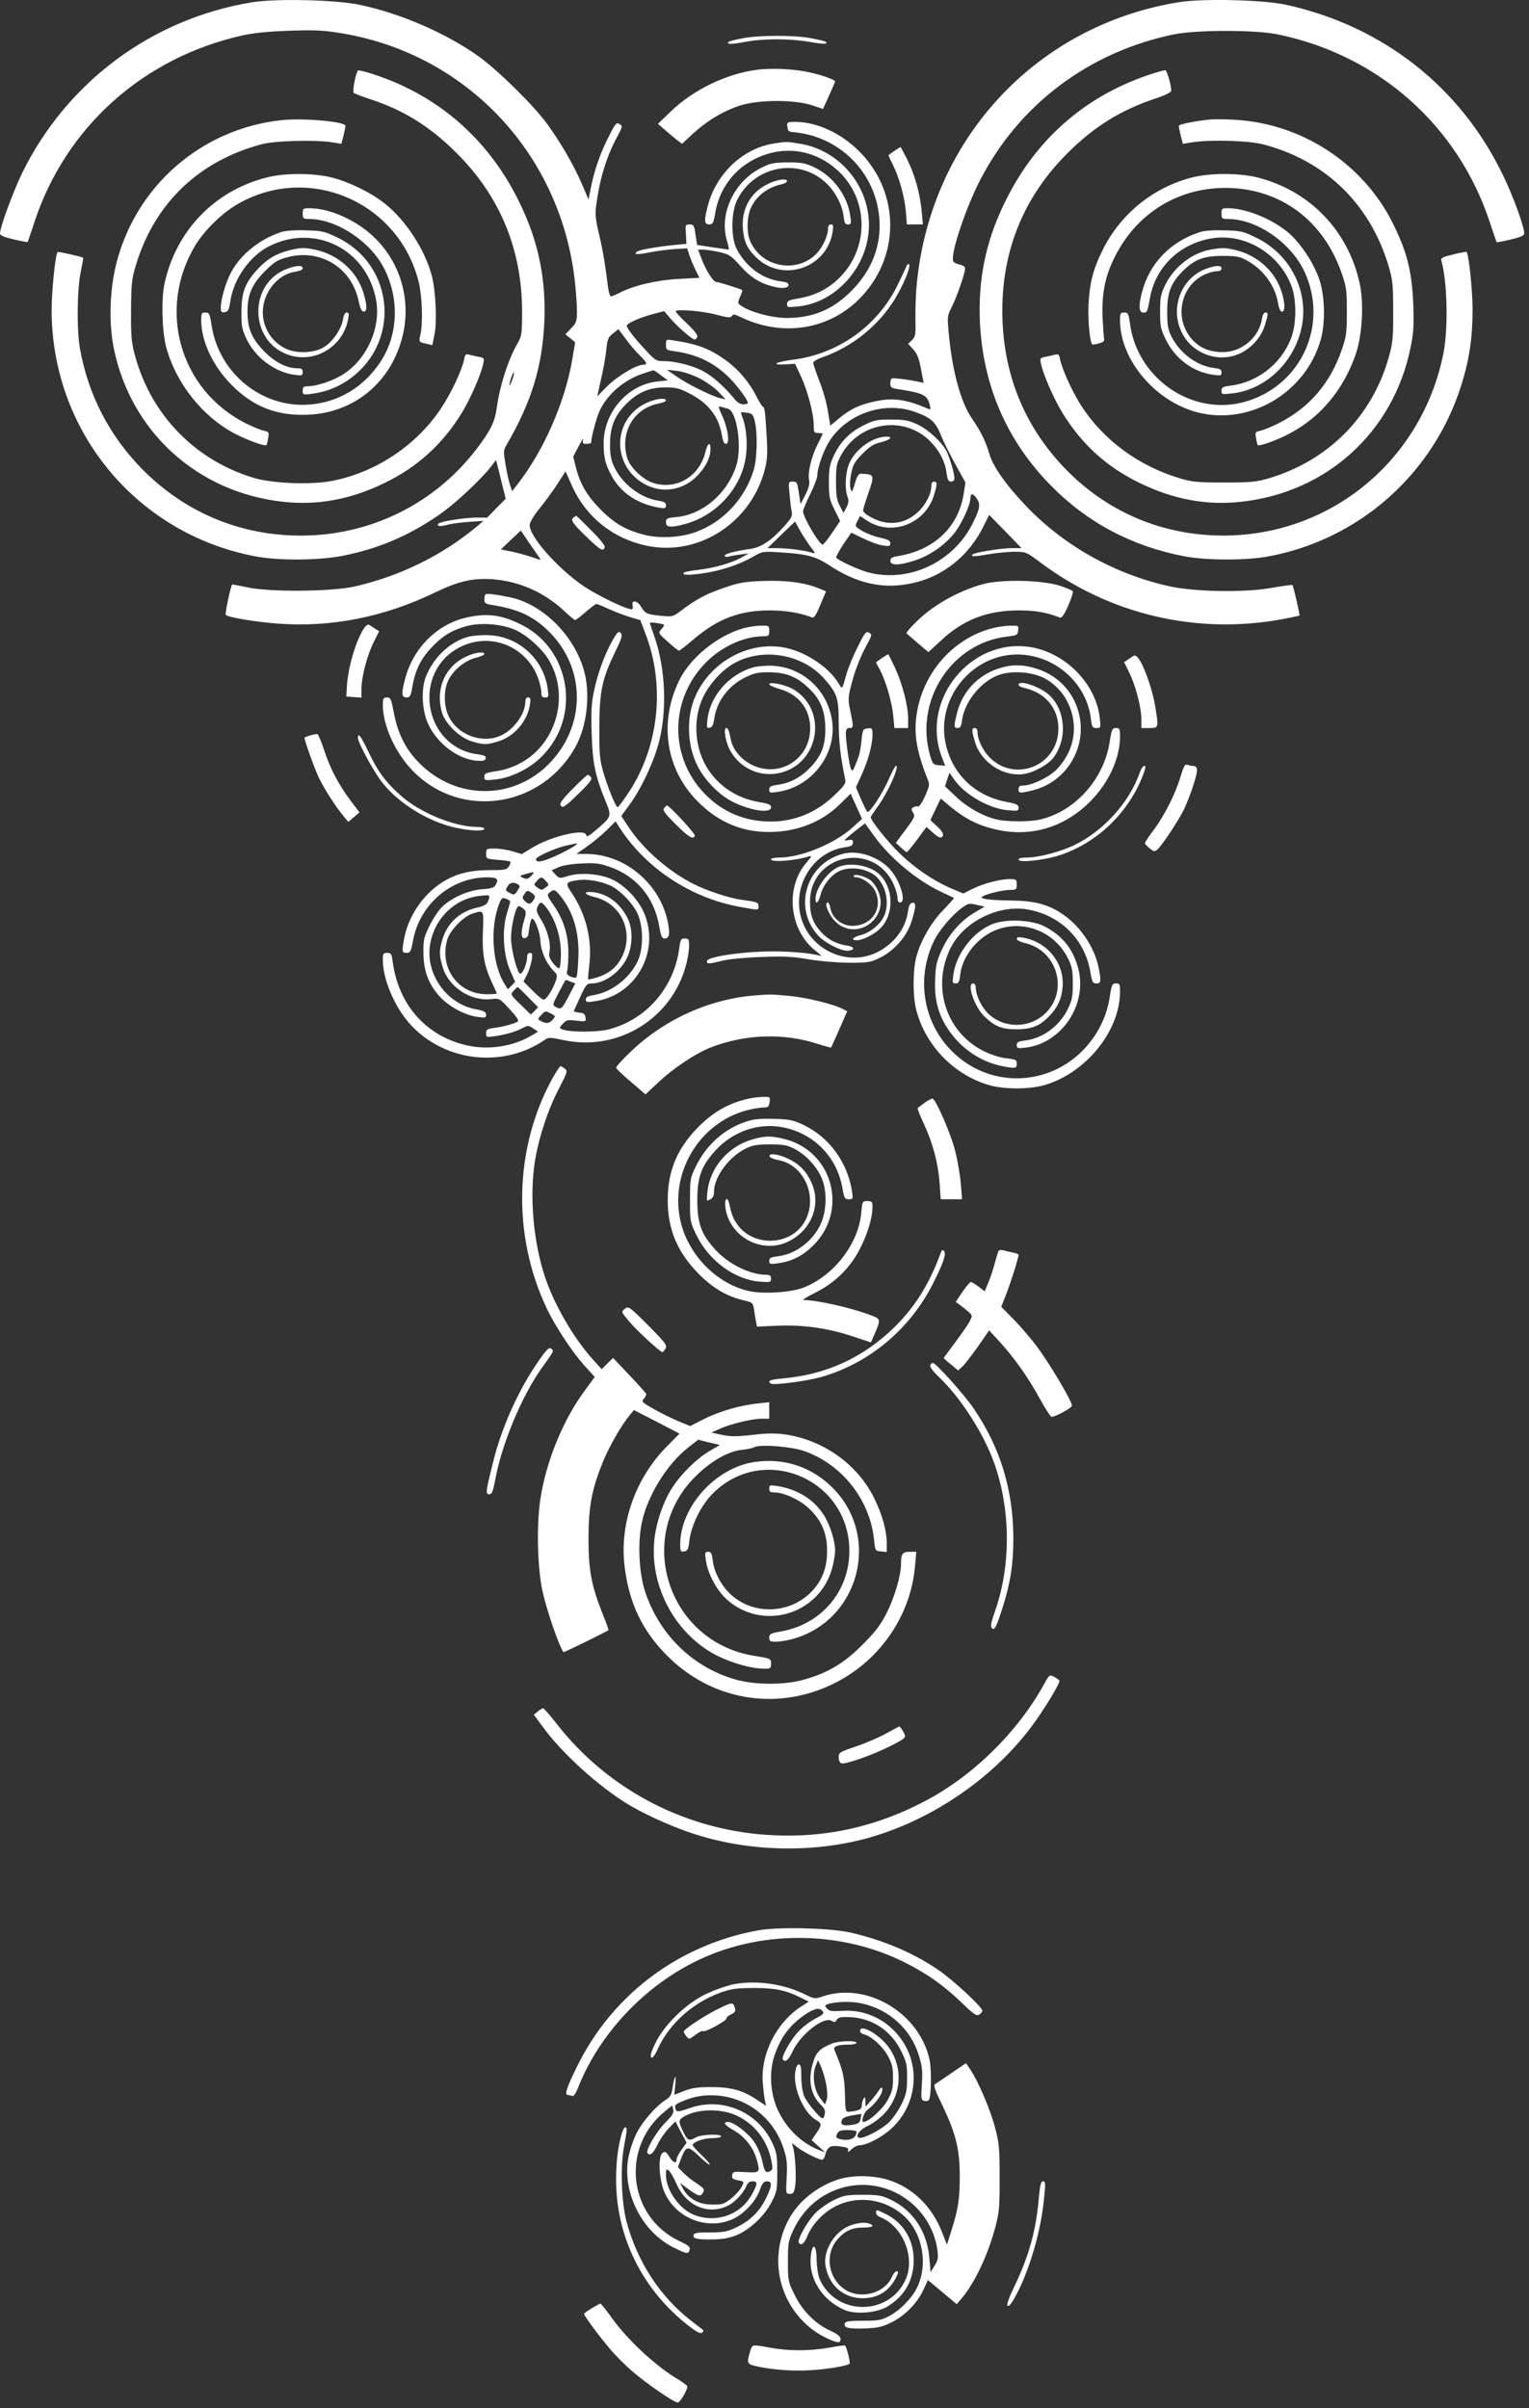 <svg width="167" height="263" viewBox="0 0 167 263" fill="none" xmlns="http://www.w3.org/2000/svg">
<rect x="0" y="0" width="167" height="263" fill="#333333" stroke="none"/>
<path d="M27.52 0.251C16.59 2.039 7.274 8.973 2.412 18.913C1.42 20.956 0 24.826 0 25.494C0 25.71 0.408 25.887 1.478 26.142C2.295 26.338 2.995 26.456 3.014 26.437C3.053 26.397 3.384 25.396 3.773 24.217C7.196 13.865 15.656 6.282 26.489 3.866C27.753 3.591 29.328 3.434 31.701 3.355C34.618 3.257 35.454 3.316 37.516 3.669C51.11 6.007 61.321 16.968 62.799 30.837C62.916 31.898 63.013 33.292 63.013 33.98C63.013 35.08 62.955 35.257 62.391 35.846L61.749 36.514L62.294 36.946L62.819 37.378L62.507 39.245C61.71 43.92 59.395 49.204 56.536 52.877L55.934 53.644L55.7 52.937C55.564 52.544 55.35 51.561 55.214 50.736C54.981 49.342 54.981 49.165 55.311 48.615C58.034 43.959 59.24 40.03 59.454 35.119C59.648 30.582 58.831 26.496 56.887 22.429C53.619 15.495 48.174 10.604 41.075 8.207C40.083 7.873 39.208 7.637 39.111 7.696C38.877 7.853 38.45 9.995 38.644 10.152C38.722 10.23 39.519 10.525 40.394 10.82C44.051 11.998 47.026 13.845 49.905 16.752C54.63 21.467 57.003 27.262 57.023 33.98C57.023 36.494 56.984 36.711 56.517 37.516C55.506 39.284 54.592 42.093 54.261 44.509C54.047 46.081 53.6 47.004 52.025 49.067C47.454 55.038 40.433 58.496 32.868 58.496C26.236 58.496 20.226 55.981 15.539 51.247C11.961 47.613 9.627 43.114 8.732 38.066C8.363 36.062 8.421 31.485 8.83 29.639C8.985 28.833 9.121 28.165 9.082 28.146C8.946 28.047 6.36 27.458 6.301 27.517C6.048 27.753 5.64 31.721 5.64 33.862C5.64 47.161 15.014 58.417 28.064 60.794C30.592 61.246 34.89 61.207 37.458 60.696C41.347 59.91 44.459 58.594 47.804 56.335C49.535 55.176 52.413 52.504 53.619 50.972L54.183 50.245L54.708 52.347L55.233 54.469L54.222 55.49L53.211 56.531H51.927C50.644 56.551 48.135 56.944 47.901 57.179C47.629 57.455 48.038 57.533 48.757 57.337C49.166 57.219 50.235 57.062 51.149 57.003L52.802 56.885L52.141 57.455C48.368 60.617 43.72 62.916 38.741 64.055C36.194 64.625 29.367 64.683 26.956 64.134C26.1 63.957 25.4 63.819 25.361 63.839C25.186 64.016 24.544 67.061 24.661 67.159C24.933 67.434 27.947 67.925 30.281 68.102C36.135 68.553 41.95 67.414 47.61 64.664C50.157 63.446 51.694 63.112 53.872 63.269C56.789 63.505 59.512 64.723 61.749 66.844C62.274 67.335 62.76 67.728 62.819 67.728C62.877 67.728 63.402 67.335 63.966 66.844C64.53 66.353 65.055 65.96 65.132 65.96C65.23 65.96 65.852 66.216 66.533 66.53C67.233 66.844 68.264 67.237 68.867 67.414L69.936 67.728L70.481 69.163C72.678 74.82 71.978 81.499 68.692 86.508C68.089 87.411 67.544 88.158 67.467 88.158C67.253 88.158 66.378 85.997 65.891 84.327C65.502 82.952 65.444 82.344 65.463 79.416C65.463 75.508 65.775 74.113 67.194 71.186C67.933 69.673 68.011 69.359 67.797 69.123C67.564 68.907 67.428 69.025 66.922 69.909C66.047 71.441 65.23 73.68 64.86 75.566C64.588 76.843 64.549 77.865 64.627 80.183C64.724 83.385 65.016 84.74 66.144 87.51C66.825 89.16 66.825 89.179 65.074 90.672C64.277 91.34 64.063 91.458 64.024 91.183C63.869 90.456 60.154 91.34 58.112 92.598L56.984 93.285L55.972 92.971C55.428 92.814 54.553 92.676 54.028 92.676C53.133 92.676 53.094 92.696 53.094 93.246C53.094 93.796 53.114 93.796 54.378 93.914C55.078 93.953 55.681 94.051 55.739 94.11C55.797 94.169 55.72 94.386 55.584 94.621C55.35 94.994 55.156 95.033 53.444 95.033C51.285 95.033 49.73 95.446 48.252 96.389C46.19 97.725 44.595 100.082 44.148 102.479C43.876 103.952 43.895 104.07 44.401 104.07C44.809 104.07 44.887 103.932 45.101 102.773C45.82 98.766 49.302 95.8 53.25 95.819C54.261 95.819 54.475 95.996 54.183 96.566C53.969 96.959 53.755 97.037 52.686 97.116C51.246 97.214 49.477 97.961 48.368 98.962C47.979 99.316 47.337 100.239 46.948 101.044C46.307 102.321 46.229 102.636 46.248 104.011C46.248 105.975 46.773 107.429 47.96 108.764C48.971 109.904 50.76 110.887 52.18 111.063C52.997 111.181 53.094 111.161 53.094 110.827C53.094 110.513 52.861 110.395 51.908 110.218C48.874 109.629 46.618 106.584 46.929 103.52C47.24 100.534 49.554 98.138 52.413 97.843C53.561 97.725 53.561 97.725 53.308 98.432C53.172 98.785 52.9 98.943 52.063 99.139C50.216 99.552 48.835 100.829 48.31 102.636C47.96 103.795 47.96 104.345 48.349 105.622C48.99 107.802 51.402 109.373 53.658 109.118C54.553 109.02 54.553 109.02 55.661 110.218C56.439 111.063 56.712 111.456 56.536 111.574C56.167 111.81 55.02 112.124 54.028 112.261C53.211 112.36 53.094 112.438 53.094 112.851C53.094 113.283 53.153 113.302 53.93 113.185C55.195 113.008 56.225 112.713 57.003 112.32C57.664 111.967 57.703 111.967 58.228 112.32L58.773 112.674L57.937 113.165C56.011 114.285 53.405 114.678 51.149 114.206C46.618 113.244 43.506 109.786 42.884 104.993C42.786 104.188 42.709 104.07 42.281 104.07C41.853 104.07 41.814 104.148 41.814 104.875C41.814 106.938 43.117 110.022 44.79 111.849C47.999 115.404 53.289 116.504 57.723 114.56C58.287 114.304 59.026 113.911 59.337 113.676C59.92 113.263 59.94 113.263 61.554 113.597C67.544 114.874 73.437 111.22 74.954 105.307C75.129 104.639 75.265 103.756 75.265 103.304C75.265 102.577 75.207 102.498 74.799 102.498C74.371 102.498 74.312 102.616 74.196 103.52C73.632 107.861 70.617 111.338 66.514 112.418C65.249 112.753 62.215 112.753 61.399 112.418C61.068 112.281 61.068 112.242 61.476 111.809C61.865 111.397 62.021 111.358 62.974 111.476C64.005 111.594 64.024 111.574 63.946 111.122C63.907 110.748 63.752 110.631 63.246 110.592C62.896 110.552 62.624 110.474 62.682 110.395C62.721 110.317 63.032 109.61 63.402 108.824C63.985 107.547 64.121 107.409 64.607 107.409C65.95 107.409 67.564 106.309 68.38 104.816C69.119 103.461 69.178 101.477 68.517 100.22C67.68 98.629 66.416 97.666 64.86 97.45C63.655 97.292 63.713 97.685 64.957 97.98C67.797 98.668 69.236 101.693 67.992 104.384C67.447 105.563 66.533 106.349 65.23 106.742C64.724 106.898 64.277 106.996 64.238 106.957C64.218 106.918 64.257 106.25 64.355 105.484C64.705 102.636 64.024 99.846 62.371 97.41C61.71 96.428 61.788 96.31 63.207 96.114C64.121 95.996 65.502 96.212 66.63 96.703C67.642 97.136 69.139 98.668 69.645 99.807C70.267 101.202 70.287 103.559 69.683 104.895C68.808 106.82 66.844 108.352 64.821 108.686C64.199 108.784 63.985 108.902 63.985 109.157C63.985 109.472 64.102 109.492 65.094 109.334C69.567 108.627 72.153 103.775 70.306 99.611C69.683 98.216 68.264 96.723 66.922 96.075C65.561 95.426 63.382 95.25 62.002 95.682C61.126 95.957 61.087 95.957 60.66 95.505L60.251 95.053L60.99 94.719C61.438 94.523 62.468 94.346 63.499 94.307C64.938 94.228 65.463 94.287 66.494 94.641C69.508 95.662 71.473 97.999 72.017 101.241C72.192 102.243 72.309 102.498 72.581 102.498C73.106 102.498 73.204 102.027 72.951 100.769C72.115 96.507 68.244 93.266 64.005 93.266H62.955L64.102 92.46C64.724 92.028 65.697 91.223 66.242 90.692L67.233 89.71L67.739 90.496C70.637 94.916 75.557 98.118 80.886 99.06C82.928 99.434 82.85 99.434 82.85 98.962C82.85 98.55 82.675 98.491 81.002 98.275C79.68 98.098 77.171 97.273 75.752 96.546C73.028 95.171 70.267 92.755 68.672 90.358L67.855 89.121L68.75 87.903C69.936 86.292 71.259 83.561 71.881 81.381C72.892 77.865 72.717 73.032 71.473 69.516C71.201 68.77 70.987 68.121 70.987 68.043C70.987 67.905 72.367 68.102 72.523 68.239C72.562 68.279 72.445 68.495 72.231 68.73C71.881 69.123 71.881 69.143 72.931 70.086C73.515 70.616 74.06 71.048 74.157 71.068C74.235 71.068 74.974 70.498 75.79 69.791C78.455 67.552 80.788 66.668 84.114 66.668C85.826 66.668 87.44 66.942 88.684 67.434C88.918 67.512 89.132 67.198 89.599 66.058L90.221 64.585L89.56 64.311C87.984 63.643 85.981 63.367 83.473 63.446C81.333 63.525 80.749 63.623 79.155 64.173C77.132 64.86 76.101 65.411 74.507 66.609C73.476 67.375 73.457 67.375 72.231 67.257C70.617 67.1 70.481 67.021 70.014 66.255C69.586 65.548 68.925 65.489 69.1 66.177C69.158 66.393 69.1 66.549 68.983 66.549C68.361 66.53 65.347 65.076 63.83 64.074C60.912 62.11 57.723 58.496 57.859 57.278C57.898 56.983 58.384 56.197 58.948 55.51C59.512 54.822 60.368 53.644 60.873 52.877L61.768 51.483L62.527 53.172C64.024 56.472 66.98 58.83 70.598 59.596C76.296 60.814 82.073 57.081 83.55 51.208C83.803 50.226 83.842 49.499 83.745 47.79C83.57 44.824 83.531 44.529 83.298 44.391C83.181 44.313 82.87 43.802 82.598 43.252C81.839 41.739 80.652 40.345 79.291 39.362C77.502 38.066 76.179 37.575 73.573 37.182C72.737 37.044 72.737 37.064 72.737 37.653C72.737 38.203 72.795 38.243 73.671 38.361C76.024 38.695 77.774 39.5 79.408 41.013C80.341 41.877 81.683 43.645 81.683 44.018C81.683 44.097 81.45 44.156 81.177 44.156C80.847 44.156 80.497 43.94 80.166 43.507C79.175 42.289 77.832 41.091 76.879 40.58C75.752 39.952 73.807 39.441 72.523 39.441C71.687 39.441 71.551 39.362 70.579 38.302C69.334 36.986 68.458 35.846 68.458 35.571C68.458 35.316 69.956 34.648 71.434 34.275L72.542 33.98L73.223 34.785C74.001 35.689 75.596 37.084 75.868 37.084C75.965 37.084 76.101 36.946 76.16 36.789C76.238 36.612 75.81 36.062 74.993 35.296C74.274 34.628 73.748 34.039 73.807 33.98C74.04 33.744 76.84 33.98 78.26 34.373C79.505 34.707 79.816 34.727 79.933 34.51C80.069 34.294 80.244 34.314 80.847 34.609C85.378 36.809 90.416 36.062 93.819 32.684C98.351 28.165 98.37 21.074 93.858 16.536C91.874 14.552 89.229 13.315 86.876 13.315C85.962 13.315 85.942 13.334 86.001 13.845C86.04 14.297 86.156 14.395 86.643 14.434C91.991 14.886 96.075 19.306 96.075 24.669C96.075 27.281 95.044 29.678 93.06 31.701C90.999 33.803 88.821 34.727 85.904 34.727C84.348 34.727 82.053 34.117 81.002 33.43C80.555 33.135 80.555 33.096 80.827 32.428C81.002 32.055 81.1 31.721 81.061 31.682C80.944 31.564 78.494 30.798 78.241 30.798C77.91 30.798 77.093 29.521 76.626 28.264L76.238 27.262H76.782C77.074 27.262 77.852 27.38 78.513 27.517C79.641 27.773 79.816 27.871 80.886 29.069C81.703 29.973 82.384 30.483 83.181 30.857C84.581 31.485 86.02 31.642 86.118 31.171C86.156 30.916 85.962 30.817 85.223 30.719C83.278 30.464 81.489 29.148 80.477 27.223C79.816 25.965 79.836 23.235 80.497 21.879C82.364 18.029 87.421 17.145 90.377 20.131C91.31 21.074 92.01 22.469 92.146 23.647C92.224 24.355 92.302 24.512 92.613 24.512C92.963 24.512 93.002 24.433 92.866 23.569C92.555 21.349 90.98 19.227 88.918 18.265C87.965 17.813 87.557 17.734 86.059 17.734C84.542 17.754 84.153 17.813 83.2 18.304C80.186 19.758 78.494 23.372 79.408 26.319C79.563 26.849 79.641 27.262 79.583 27.262C79.505 27.242 78.708 27.144 77.793 27.006L76.14 26.751L75.965 25.631C75.829 24.61 75.752 24.512 75.324 24.512C74.857 24.512 74.838 24.551 74.915 25.572L74.974 26.633L73.71 26.751C71.803 26.948 69.936 27.262 69.625 27.458C69.081 27.792 69.567 27.851 70.909 27.576C71.648 27.419 72.873 27.262 73.651 27.203L75.052 27.124L75.285 27.831C75.402 28.224 75.713 28.951 75.946 29.442L76.393 30.346L74.118 30.464C71.784 30.582 69.236 31.171 67.68 31.976C67.253 32.192 66.825 32.369 66.728 32.369C66.63 32.369 66.494 31.957 66.416 31.426C66.105 28.873 65.852 27.38 65.424 25.553C65.016 23.804 64.977 23.392 65.152 22.174C65.541 19.384 66.28 17.027 67.389 14.984C67.992 13.865 68.011 13.766 67.7 13.57C67.311 13.315 67.214 13.432 66.222 15.456C65.483 16.968 64.86 18.815 64.53 20.544L64.277 21.781L63.538 20.052C62.663 18.029 61.243 15.574 59.745 13.511C58.228 11.448 54.494 7.775 52.316 6.184C48.796 3.669 43.876 1.508 39.383 0.546C36.816 -0.024 30.184 -0.181 27.52 0.251ZM69.897 38.832C70.676 39.598 70.754 39.834 70.248 39.834C69.508 39.834 67.389 41.111 66.339 42.172L65.23 43.291L65.658 41.366C65.911 40.305 66.163 38.871 66.222 38.164C66.339 37.044 66.436 36.809 66.961 36.416L67.544 35.944L68.38 37.064C68.828 37.673 69.508 38.478 69.897 38.832ZM72.192 40.993L72.931 41.543L71.842 41.661C68.555 41.995 65.93 45.02 65.93 48.438C65.93 50.068 66.144 50.834 66.942 52.21C67.972 53.938 69.722 55.058 72.017 55.451C72.64 55.549 72.737 55.51 72.737 55.196C72.737 54.901 72.562 54.783 71.901 54.685C69.917 54.37 67.933 52.838 67.058 50.933C66.728 50.186 66.611 49.617 66.63 48.477C66.63 46.611 67.155 45.354 68.419 44.097C69.683 42.84 70.929 42.309 72.64 42.309C73.826 42.309 74.177 42.388 75.382 43.016C77.424 44.077 78.533 45.55 78.863 47.633C78.961 48.202 79.097 48.477 79.291 48.477C79.738 48.477 79.525 46.847 78.902 45.452C78.416 44.391 78.416 44.332 78.766 44.431C78.98 44.49 79.33 44.588 79.525 44.647C80.497 44.941 81.061 48.85 80.419 50.854C79.447 53.899 76.743 56.217 73.865 56.472C72.834 56.571 72.737 56.63 72.737 57.042C72.737 57.612 73.262 57.651 74.799 57.239C78.28 56.296 81.002 53.29 81.469 49.813C81.664 48.438 81.508 46.67 81.119 45.648C80.983 45.334 80.924 45.059 80.944 45.04C80.983 45 81.275 45.04 81.625 45.079C82.15 45.157 82.267 45.275 82.442 46.022C82.753 47.279 82.695 50.01 82.345 51.247C81.411 54.429 78.98 57.042 75.946 58.123C74.332 58.712 71.998 58.83 70.403 58.417C68.38 57.906 67.117 57.179 65.619 55.667C64.121 54.154 63.363 52.877 62.896 51.031L62.605 49.872L63.207 48.733C63.538 48.104 63.752 47.79 63.694 48.025C63.596 48.418 63.655 48.477 64.063 48.477C64.335 48.477 64.568 48.418 64.568 48.32C64.588 47.691 65.21 45.413 65.541 44.765C66.416 42.997 68.147 41.523 70.131 40.836C70.754 40.62 71.317 40.443 71.376 40.443C71.434 40.443 71.803 40.679 72.192 40.993ZM76.335 41.288C77.093 41.661 78.046 42.348 78.475 42.8L79.252 43.625L78.669 43.488C77.793 43.291 75.052 41.936 73.885 41.111L72.834 40.384L73.904 40.502C74.546 40.561 75.518 40.895 76.335 41.288ZM55.934 41.523C55.778 41.936 55.642 42.191 55.642 42.073C55.622 41.779 56.031 40.58 56.128 40.679C56.167 40.718 56.089 41.091 55.934 41.523ZM58.89 60.873C59.143 61.207 59.123 61.207 58.112 60.853C57.548 60.657 56.536 60.382 55.895 60.244L54.708 60.008L55.797 58.967L56.887 57.946L57.762 59.242C58.248 59.93 58.754 60.676 58.89 60.873ZM63.013 92.165C63.013 92.323 61.34 93.226 60.193 93.698C59.045 94.169 58.54 94.208 58.54 93.835C58.54 93.54 60.854 92.539 61.963 92.323C62.488 92.205 62.935 92.126 62.974 92.107C62.994 92.107 63.013 92.126 63.013 92.165ZM58.015 95.662C57.664 96.016 57.509 96.055 57.139 95.878C56.712 95.682 56.712 95.662 57.373 95.466C58.384 95.171 58.462 95.191 58.015 95.662ZM59.629 96.232C59.979 96.624 59.979 96.644 59.609 96.919C59.162 97.254 59.123 97.254 58.656 96.899C58.287 96.624 58.287 96.605 58.637 96.212C59.084 95.721 59.162 95.721 59.629 96.232ZM56.575 96.585C56.809 96.743 56.809 96.841 56.517 97.273C56.245 97.725 56.128 97.764 55.759 97.568C55.175 97.254 55.175 97.273 55.428 96.821C55.642 96.389 56.109 96.291 56.575 96.585ZM58.345 98.176C58.034 98.766 57.742 98.845 57.353 98.432C57.023 98.098 57.003 98.039 57.295 97.627C57.567 97.214 57.606 97.214 58.053 97.508C58.443 97.764 58.501 97.901 58.345 98.176ZM61.165 97.803C62.605 99.532 63.285 101.83 63.169 104.581C63.13 105.681 63.032 106.663 62.955 106.742C62.877 106.82 62.605 106.78 62.313 106.663C61.943 106.486 61.846 106.329 61.943 106.034C62.021 105.798 62.08 104.914 62.08 104.07C62.08 102.125 61.554 100.416 60.465 98.864C59.745 97.803 59.707 97.725 60.037 97.469C60.523 97.096 60.582 97.116 61.165 97.803ZM55.72 98.491C55.7 98.589 55.545 99.178 55.35 99.827C54.806 101.595 54.981 104.345 55.72 105.995L56.264 107.233L55.875 107.645L55.467 108.038L55.156 107.547C53.755 105.405 53.483 101.241 54.553 98.629C54.786 98.078 54.883 97.999 55.272 98.157C55.525 98.236 55.72 98.392 55.72 98.491ZM59.882 99.414C60.757 100.711 61.263 102.439 61.263 104.148C61.263 104.954 61.185 105.661 61.087 105.74C60.99 105.798 60.679 105.543 60.407 105.189C60.018 104.679 59.92 104.384 60.018 103.912C60.193 103.068 59.784 101.516 59.084 100.416C58.598 99.63 58.54 99.414 58.715 99.022C59.006 98.373 59.22 98.452 59.882 99.414ZM57.198 99.276C57.489 99.552 57.489 99.669 57.256 100.475C56.867 101.771 56.887 102.537 57.314 102.459C57.509 102.42 57.684 102.262 57.703 102.106C57.84 100.946 57.995 100.337 58.131 100.337C58.423 100.337 58.987 101.85 59.026 102.793C59.065 103.874 59.668 105.209 60.426 105.995C60.893 106.466 60.912 106.545 60.679 107.193C60.329 108.156 59.668 109.177 59.376 109.177C59.24 109.177 58.695 108.726 58.17 108.195L57.178 107.193L57.567 106.427C57.781 106.014 57.995 105.307 58.073 104.875C58.17 104.207 58.151 104.07 57.878 104.07C57.684 104.07 57.567 104.247 57.567 104.561C57.567 105.249 57.042 106.486 56.789 106.329C56.439 106.113 55.817 103.637 55.817 102.439C55.817 101.123 56.342 98.962 56.653 98.962C56.77 98.962 57.003 99.1 57.198 99.276ZM52.744 101.673C52.647 104.128 52.88 105.465 53.678 107.193C54.008 107.88 54.261 108.47 54.261 108.51C54.261 108.549 53.755 108.588 53.153 108.588C50.021 108.568 47.96 105.7 48.854 102.616C49.146 101.634 50.585 100.122 51.538 99.807C52.88 99.375 52.841 99.316 52.744 101.673ZM62.332 107.213L62.838 107.409L62.118 108.784C61.379 110.218 61.282 110.297 60.679 109.963C60.329 109.766 60.348 109.688 61.029 108.391C61.418 107.645 61.768 107.016 61.788 107.016C61.807 107.016 62.041 107.095 62.332 107.213ZM57.684 108.902L58.773 110.003L58.384 110.415L57.976 110.808L56.848 109.708C55.739 108.627 55.739 108.608 56.089 108.215C56.303 107.979 56.498 107.802 56.536 107.802C56.575 107.802 57.1 108.293 57.684 108.902ZM60.368 111.358C59.998 111.79 59.668 111.829 59.084 111.515C58.695 111.299 58.695 111.299 59.123 110.847C59.551 110.395 59.59 110.395 60.135 110.67C60.698 110.965 60.698 110.985 60.368 111.358Z" fill="white"/>
<path d="M70.384 44.113C66.864 45.98 66.844 50.851 70.365 52.855C72.348 53.975 74.76 53.542 76.296 51.814C77.151 50.871 77.599 49.928 77.599 49.064C77.599 48.18 77.288 48.356 77.035 49.398C76.393 52.01 73.943 53.503 71.434 52.776C70.248 52.442 68.769 51.028 68.478 49.928C67.719 47.139 69.255 44.565 72.017 44.054C72.406 43.976 72.737 43.838 72.737 43.74C72.737 43.367 71.376 43.583 70.384 44.113Z" fill="white"/>
<path d="M128.69 0.248C113.248 2.782 101.793 15.021 100.159 30.736C100.042 31.797 99.965 33.565 99.984 34.684C100.023 36.531 100.003 36.747 99.615 37.14L99.187 37.552L99.751 38.161C100.159 38.613 100.373 39.124 100.587 40.283L100.879 41.815L100.315 41.697C99.284 41.462 97.534 41.245 97.397 41.344C97.3 41.383 97.242 41.638 97.242 41.894C97.242 42.286 97.359 42.385 97.981 42.483C100.781 42.915 101.229 43.112 101.521 44.113C101.676 44.703 101.657 44.762 101.365 44.644C98.934 43.603 97.553 43.406 95.569 43.838C93.916 44.172 92.808 44.703 91.582 45.744L90.688 46.49L90.435 44.978C90.319 44.153 89.91 42.66 89.521 41.697C89.151 40.715 88.84 39.811 88.82 39.654C88.801 39.497 89.171 39.261 89.754 39.045C93.06 37.906 95.919 35.608 97.728 32.681C98.681 31.109 99.517 29.086 99.284 28.87C99.206 28.791 99.09 28.87 99.031 29.027C98.973 29.184 98.506 30.166 98.001 31.207C95.803 35.627 91.544 38.652 86.643 39.281C84.678 39.536 84.095 39.89 85.806 39.792L86.837 39.733L87.479 41.108C88.198 42.64 88.879 45.194 88.879 46.451C88.879 47.217 88.918 47.296 89.365 47.296C89.638 47.296 89.852 47.335 89.852 47.374C89.852 47.414 89.599 47.964 89.268 48.592C88.607 49.928 88.198 51.617 88.373 52.443C88.451 52.855 88.334 53.307 87.965 54.034L87.44 55.055L87.246 53.818C87.09 52.698 87.032 52.6 86.584 52.6C86.118 52.6 86.098 52.619 86.234 53.916C86.293 54.662 86.39 55.527 86.468 55.841C86.565 56.371 86.448 56.587 85.67 57.452C84.328 58.984 83.123 59.789 81.975 59.947C80.38 60.163 79.155 60.477 79.155 60.693C79.155 60.811 79.349 60.85 79.602 60.791C79.836 60.713 80.419 60.614 80.905 60.555L81.781 60.438L81.1 60.83C80.069 61.439 78.066 62.029 76.354 62.225C75.518 62.323 74.779 62.461 74.721 62.52C74.429 62.815 75.032 62.854 76.626 62.638C78.572 62.382 80.652 61.714 82.248 60.811C83.278 60.202 83.298 60.202 85.359 60.339C88.043 60.496 89.112 60.772 90.532 61.714C93.624 63.757 96.483 64.386 99.615 63.699C102.979 62.991 105.799 60.732 107.394 57.53L108.036 56.234L109.806 58.041L111.575 59.868H110.448C109.378 59.868 106.422 60.339 106.227 60.555C105.974 60.811 106.422 60.811 107.841 60.555C108.697 60.398 110 60.28 110.739 60.261C112.042 60.261 112.081 60.28 113.462 61.302C121.105 67.097 130.616 69.356 140.048 67.627C141.059 67.431 141.896 67.254 141.935 67.234C141.993 67.176 141.273 63.993 141.156 63.895C141.117 63.856 140.087 63.993 138.862 64.21C135.905 64.74 130.402 64.641 127.64 64.013C121.65 62.677 116.068 59.514 111.964 55.153C109.786 52.855 108.425 50.891 108.036 49.496C107.627 48.14 107.141 47.139 106.169 45.724C104.963 43.976 104.049 40.695 103.66 36.747C103.446 34.586 103.446 34.547 103.932 33.565C104.496 32.484 105.41 29.813 105.41 29.322C105.41 29.145 105.177 28.968 104.807 28.889C104.476 28.83 104.165 28.654 104.107 28.516C103.815 27.73 105.41 22.898 106.986 19.794C111.245 11.445 118.927 5.65 128.262 3.745C130.732 3.254 137.072 3.254 139.503 3.745C150.511 5.984 159.224 13.685 162.705 24.234C163.094 25.412 163.444 26.414 163.464 26.453C163.502 26.473 164.202 26.355 165 26.159C166.148 25.884 166.478 25.727 166.478 25.471C166.478 24.744 165.253 21.366 164.144 19.107C159.516 9.501 151.036 2.841 140.475 0.523C137.967 -0.027 131.296 -0.184 128.69 0.248ZM99.79 44.938C101.637 45.587 102.143 45.999 102.746 47.472C103.018 48.18 103.757 49.653 104.36 50.733L105.449 52.698L105.255 53.935C104.671 57.609 101.988 60.123 97.981 60.752C97.417 60.85 97.242 60.968 97.242 61.243C97.242 61.773 98.156 61.773 99.828 61.243C101.579 60.693 103.329 59.455 104.36 58.061C105.177 56.921 105.994 55.094 105.994 54.367C105.994 53.857 106.286 53.877 106.655 54.407C107.122 55.055 107.044 55.546 106.247 57.137C104.165 61.38 99.284 63.679 94.85 62.52C93.741 62.225 91.524 61.204 91.33 60.889C91.291 60.811 91.641 60.163 92.107 59.455L92.983 58.178L94.286 58.807C95.005 59.161 95.958 59.514 96.425 59.573C97.144 59.691 97.242 59.652 97.242 59.337C97.242 59.043 97.008 58.925 96.153 58.728C95.55 58.611 94.675 58.277 94.208 58.002C93.352 57.491 93.352 57.491 93.644 56.921L93.936 56.352L94.617 56.803C97.32 58.65 101.073 57.255 102.026 54.034C102.377 52.875 102.377 52.6 102.007 52.6C101.812 52.6 101.715 52.796 101.715 53.13C101.696 53.994 101.073 55.193 100.198 55.978C98.817 57.236 97.008 57.471 95.278 56.568C94.656 56.253 94.247 55.919 94.267 55.743C94.286 55.586 94.519 54.8 94.792 54.014C95.55 51.814 95.55 51.814 94.014 51.735C93.78 51.716 93.586 52.05 93.372 52.796C93.06 53.818 93.041 53.857 92.885 53.307C92.808 53.012 92.846 52.266 92.983 51.657C93.157 50.753 93.372 50.4 94.208 49.555C95.006 48.749 95.433 48.474 96.23 48.298C97.242 48.042 97.592 47.689 96.833 47.689C95.355 47.689 93.508 48.985 92.788 50.537C92.341 51.499 92.224 53.366 92.574 54.269C92.73 54.662 92.691 54.937 92.457 55.409L92.127 56.018L91.719 55.232C91.388 54.603 91.31 54.132 91.31 52.6C91.31 50.91 91.369 50.635 91.874 49.692C93.897 46.019 98.837 45.312 101.676 48.278C102.629 49.26 103.232 50.439 103.388 51.676C103.485 52.403 103.602 52.6 103.874 52.6C104.088 52.6 104.243 52.462 104.243 52.246C104.243 51.696 103.738 50.007 103.388 49.28C102.843 48.258 101.404 46.922 100.198 46.353C99.265 45.921 98.817 45.822 97.339 45.822C95.744 45.822 95.472 45.881 94.286 46.471C92.788 47.217 91.757 48.278 91.038 49.83C90.61 50.773 90.532 51.185 90.532 52.698C90.532 54.289 90.61 54.584 91.155 55.684L91.757 56.902L90.902 58.178C90.416 58.886 89.949 59.475 89.852 59.475C89.482 59.475 87.712 56.489 87.712 55.841C87.712 55.684 88.062 54.839 88.49 53.975C88.918 53.11 89.268 52.187 89.268 51.932C89.268 51.067 90.007 49.005 90.707 48.003C92.652 45.154 96.542 43.838 99.79 44.938ZM88.548 59.75C89.073 60.418 89.093 60.496 88.743 60.379C87.965 60.123 86.04 59.868 84.95 59.868H83.822L85.32 58.414L86.837 56.961L87.401 57.982C87.712 58.532 88.237 59.318 88.548 59.75Z" fill="white"/>
<path d="M81.022 4.197C80.283 4.334 79.641 4.511 79.583 4.57C79.291 4.845 79.855 4.865 81.294 4.59C83.317 4.197 86.215 4.197 88.393 4.57C89.949 4.845 90.474 4.845 90.202 4.57C90.144 4.511 89.424 4.334 88.607 4.177C86.74 3.824 82.85 3.824 81.022 4.197Z" fill="white"/>
<path d="M82.578 7.635C79.272 8.086 75.674 9.835 73.243 12.192L71.862 13.528L72.542 14.117C72.912 14.451 73.515 14.942 73.846 15.217L74.488 15.708L75.693 14.588C77.269 13.154 79.077 12.074 80.905 11.504C82.928 10.876 86.798 10.876 88.646 11.485L89.891 11.897L90.552 10.444C90.921 9.638 91.213 8.931 91.213 8.892C91.213 8.715 89.891 8.243 88.548 7.929C86.759 7.517 84.25 7.399 82.578 7.635Z" fill="white"/>
<path d="M125.384 8.204C118.247 10.64 112.859 15.492 109.592 22.426C107.647 26.493 106.83 30.579 107.025 35.116C107.336 42.09 109.981 48.199 114.843 53.091C118.81 57.118 123.711 59.691 129.429 60.771C131.743 61.204 136.022 61.223 138.414 60.791C148.371 58.984 156.481 51.853 159.574 42.169C160.468 39.359 160.838 36.943 160.838 33.84C160.838 31.738 160.43 27.75 160.177 27.514C160.138 27.475 159.496 27.593 158.718 27.789C157.649 28.044 157.357 28.182 157.415 28.418C158.077 30.697 158.193 35.745 157.668 38.515C155.373 50.203 145.396 58.493 133.611 58.493C126.979 58.493 120.949 55.939 116.359 51.205C111.809 46.51 109.475 40.656 109.475 33.918C109.475 27.239 111.867 21.444 116.573 16.749C119.471 13.842 122.408 12.015 126.201 10.758C127.115 10.463 127.892 10.09 127.912 9.952C127.99 9.54 127.484 7.752 127.29 7.674C127.173 7.654 126.318 7.89 125.384 8.204Z" fill="white"/>
<path d="M30.651 13.135C21.996 14.097 14.878 20.285 12.719 28.732C11.98 31.6 11.864 35.254 12.428 38.043C14.295 47.178 21.568 53.778 30.904 54.8C34.715 55.232 38.411 54.525 42.106 52.698C45.665 50.95 48.349 48.494 50.449 45.076C51.344 43.622 52.55 40.892 52.783 39.713C52.9 39.144 52.88 39.084 52.355 38.986C52.044 38.927 51.558 38.81 51.305 38.751C50.877 38.633 50.799 38.692 50.702 39.222C50.449 40.44 49.302 42.895 48.193 44.565C45.548 48.573 41.153 51.539 36.388 52.501C34.151 52.973 29.892 52.816 27.831 52.226C21.354 50.321 16.512 45.351 14.742 38.829C14.353 37.395 14.295 36.747 14.314 33.938C14.334 31.011 14.372 30.52 14.839 28.968C16.881 22.21 21.685 17.594 28.589 15.748C29.989 15.374 34.307 15.256 36.194 15.531L37.283 15.708L37.516 14.824C37.633 14.333 37.73 13.842 37.73 13.744C37.73 13.272 32.984 12.86 30.651 13.135Z" fill="white"/>
<path d="M132.346 13.037C130.752 13.174 128.748 13.567 128.748 13.744C128.748 13.842 128.845 14.333 128.962 14.824L129.196 15.708L130.285 15.531C132.288 15.237 136.294 15.355 137.889 15.748C144.696 17.496 149.578 22.191 151.639 28.968C152.106 30.539 152.164 30.991 152.164 33.938C152.183 36.727 152.125 37.415 151.736 38.829C149.967 45.39 145.104 50.321 138.551 52.246C137.208 52.639 136.566 52.698 133.708 52.698C130.81 52.698 130.207 52.639 128.884 52.246C124.353 50.891 120.541 48.081 118.091 44.31C117.118 42.778 116.009 40.361 115.776 39.222C115.679 38.692 115.601 38.633 115.173 38.751C114.921 38.81 114.435 38.927 114.123 38.986C113.598 39.084 113.579 39.144 113.695 39.713C113.929 40.892 115.134 43.622 116.029 45.076C118.13 48.494 120.813 50.95 124.372 52.698C128.067 54.525 131.763 55.232 135.575 54.8C144.929 53.778 152.164 47.197 154.051 38.024C154.401 36.315 154.44 35.568 154.362 33.25C154.207 29.538 153.662 27.416 152.008 24.155C148.722 17.751 142.071 13.449 134.777 13.076C133.863 13.017 132.774 13.017 132.346 13.037Z" fill="white"/>
<path d="M84.425 15.688C81.08 16.258 78.202 19.008 77.307 22.485C76.879 24.096 76.918 24.509 77.463 24.509C77.852 24.509 77.93 24.371 78.124 23.232C78.572 20.58 80.244 18.38 82.656 17.26C85.806 15.787 89.249 16.396 91.738 18.851C94.889 21.975 94.889 27.121 91.719 30.304C90.513 31.522 89.034 32.268 87.284 32.582C86.156 32.759 85.962 32.857 85.962 33.191C85.962 33.584 86.04 33.584 87.187 33.466C91.407 33.034 94.889 29.007 94.908 24.607C94.908 20.207 91.66 16.376 87.323 15.688C85.904 15.453 85.884 15.453 84.425 15.688Z" fill="white"/>
<path d="M97.689 16.474C97.339 16.71 97.047 16.926 97.047 16.965C97.047 17.024 97.261 17.476 97.514 17.987C98.215 19.382 98.798 21.483 98.934 23.075L99.051 24.509H100.801L100.665 23.055C100.49 21.15 99.926 19.107 99.09 17.417C98.701 16.671 98.39 16.062 98.351 16.062C98.331 16.062 98.02 16.258 97.689 16.474Z" fill="white"/>
<path d="M28.978 19.421C23.319 20.914 19.176 25.294 17.951 31.05C17.601 32.779 17.698 36.236 18.165 37.965C19.234 41.874 22.132 45.528 25.672 47.374C27.014 48.081 28.939 48.769 29.095 48.612C29.153 48.572 29.231 48.219 29.289 47.846C29.406 47.197 29.367 47.158 28.803 47.04C28.453 46.962 27.558 46.589 26.8 46.215C19.623 42.562 17.134 33.781 21.335 26.787C22.307 25.196 24.155 23.369 25.788 22.387C33.548 17.771 43.486 21.935 45.723 30.755C46.112 32.327 46.209 35.234 45.918 36.55C45.723 37.356 45.742 37.376 46.618 37.552L47.221 37.69L47.454 36.55C47.746 35.136 47.59 31.738 47.162 30.107C46.404 27.259 44.323 24.057 42.047 22.25C40.589 21.071 38.197 19.892 36.291 19.401C34.229 18.871 31.001 18.871 28.978 19.421Z" fill="white"/>
<path d="M130.11 19.401C125.87 20.521 122.331 23.428 120.405 27.357C119.394 29.4 119.024 30.854 118.888 33.25C118.81 34.92 119.024 37.336 119.296 37.611C119.335 37.651 119.666 37.611 120.016 37.513C120.444 37.395 120.658 37.238 120.599 37.061C120.56 36.904 120.483 35.843 120.424 34.704C120.327 32.189 120.658 30.343 121.63 28.32C123.964 23.428 128.495 20.541 133.805 20.521C139.775 20.521 144.56 24.037 146.563 29.911C147.049 31.305 147.108 31.757 147.108 34.036C147.108 36.334 147.049 36.747 146.563 38.161C145.299 41.854 143.024 44.506 139.678 46.215C138.92 46.589 138.025 46.962 137.675 47.04C137.111 47.158 137.072 47.197 137.189 47.846C137.247 48.219 137.325 48.572 137.383 48.612C137.539 48.769 139.464 48.081 140.806 47.374C144.248 45.567 146.797 42.502 148.119 38.554C148.78 36.531 148.974 33.191 148.527 31.05C147.302 25.255 143.121 20.875 137.422 19.401C135.361 18.871 132.152 18.871 130.11 19.401Z" fill="white"/>
<path d="M83.92 20.069C82.014 20.953 80.963 22.78 81.138 24.96C81.255 26.355 81.567 27.082 82.481 28.005C85.34 30.952 90.299 29.361 90.941 25.314C91.038 24.646 91.019 24.509 90.746 24.509C90.532 24.509 90.435 24.686 90.435 25.039C90.416 25.786 89.832 27.043 89.151 27.73C86.934 29.97 82.986 29.125 81.878 26.178C81.547 25.314 81.586 23.743 81.956 22.839C82.539 21.444 83.784 20.462 85.437 20.108C85.728 20.03 85.962 19.892 85.962 19.794C85.962 19.46 84.931 19.578 83.92 20.069Z" fill="white"/>
<path d="M33.062 23.33C33.062 23.88 33.121 23.919 33.801 23.919C36.796 23.939 40.492 26.395 41.989 29.38C43.642 32.7 43.487 36.609 41.542 39.536C39.558 42.542 36.446 44.231 32.946 44.212C28.122 44.172 23.902 40.499 23.124 35.608C22.91 34.252 22.852 34.134 22.444 34.134C22.016 34.134 21.977 34.213 21.977 34.959C21.977 37.277 23.241 39.949 25.264 42.011C27.695 44.467 30.262 45.449 33.743 45.292C38.741 45.037 42.709 41.736 43.953 36.767C44.926 32.936 43.817 28.87 41.056 26.1C39.091 24.116 36.135 22.76 33.801 22.741C33.101 22.741 33.062 22.78 33.062 23.33Z" fill="white"/>
<path d="M133.416 23.33C133.416 23.88 133.474 23.919 134.155 23.919C137.267 23.939 140.962 26.473 142.46 29.636C145.163 35.411 142.168 42.07 136.061 43.858C130.285 45.547 124.158 41.363 123.4 35.234C123.264 34.252 123.206 34.134 122.797 34.134C122.37 34.134 122.331 34.213 122.331 34.979C122.331 39.281 126.162 43.838 130.791 45.037C136.469 46.49 142.537 42.954 144.229 37.179C144.774 35.352 144.715 32.445 144.132 30.618C143.51 28.732 142.051 26.532 140.65 25.353C138.842 23.86 136.022 22.741 134.097 22.741C133.474 22.741 133.416 22.78 133.416 23.33Z" fill="white"/>
<path d="M30.631 25.373C28.336 26.139 26.275 27.809 25.244 29.734C24.66 30.814 24.116 32.7 24.116 33.604C24.116 34.075 24.194 34.154 24.544 34.095C24.913 34.036 25.011 33.859 25.147 32.956C25.497 30.461 27.286 27.946 29.445 26.866C34.443 24.391 40.064 27.239 41.075 32.759C41.658 35.902 39.928 39.556 37.127 41.088C36.057 41.697 34.463 42.188 33.607 42.188C33.16 42.188 33.062 42.286 33.062 42.66C33.062 43.092 33.121 43.131 33.898 43.033C35.377 42.856 36.66 42.404 37.827 41.638C43.817 37.729 43.253 29.027 36.816 25.923C35.416 25.255 35.143 25.196 33.354 25.157C32.129 25.118 31.117 25.196 30.631 25.373Z" fill="white"/>
<path d="M130.985 25.373C127.815 26.414 125.559 28.771 124.742 31.875C124.333 33.368 124.392 34.134 124.858 34.134C125.306 34.134 125.306 34.134 125.617 32.465C126.24 29.105 128.904 26.571 132.424 26.021C135.983 25.471 139.678 27.671 141.04 31.188C141.623 32.72 141.623 35.372 141.02 36.924C139.951 39.733 137.325 41.776 134.35 42.129C133.552 42.228 133.416 42.306 133.416 42.679C133.416 43.092 133.455 43.092 134.68 42.954C138.142 42.522 141.137 39.772 142.071 36.158C143.121 32.091 141.059 27.809 137.169 25.943C135.769 25.255 135.497 25.196 133.708 25.157C132.482 25.118 131.471 25.196 130.985 25.373Z" fill="white"/>
<path d="M31.604 27.337C30.145 27.711 29.172 28.28 28.142 29.4C26.78 30.873 26.372 31.895 26.372 34.036C26.352 35.549 26.43 35.961 26.878 36.924C27.831 39.006 29.97 40.636 32.148 40.931C32.984 41.049 33.062 41.029 33.062 40.636C33.062 40.322 32.946 40.224 32.518 40.224C31.312 40.224 30.067 39.595 28.861 38.377C27.5 36.983 27.033 35.902 27.033 34.036C27.033 32.17 27.5 31.09 28.881 29.675C29.853 28.693 30.281 28.398 31.215 28.143C34.89 27.062 38.43 29.184 39.188 32.956C39.325 33.643 39.519 34.036 39.694 34.036C40.122 34.036 40.122 33.427 39.694 31.973C38.975 29.636 36.971 27.829 34.462 27.279C33.218 27.023 32.868 27.023 31.604 27.337Z" fill="white"/>
<path d="M132.229 27.259C130.207 27.613 128.223 29.145 127.251 31.148C126.784 32.131 126.707 32.504 126.707 34.036C126.707 35.647 126.765 35.941 127.348 37.12C128.359 39.183 130.305 40.636 132.502 40.931C133.338 41.049 133.416 41.029 133.416 40.676C133.416 40.342 133.26 40.263 132.56 40.185C130.732 39.969 128.826 38.535 127.931 36.727C127.562 35.961 127.484 35.49 127.484 34.036C127.484 31.973 127.873 30.932 129.157 29.636C130.441 28.339 131.471 27.946 133.513 27.946C134.953 27.946 135.419 28.025 136.1 28.398C137.967 29.4 139.27 31.168 139.601 33.152C139.698 33.741 139.853 34.036 140.028 34.036C140.475 34.036 140.3 32.484 139.698 31.148C138.842 29.223 136.975 27.75 134.816 27.279C133.688 27.043 133.533 27.043 132.229 27.259Z" fill="white"/>
<path d="M31.409 29.341C27.111 30.873 27.169 37.258 31.487 38.751C34.365 39.733 37.458 37.886 38.022 34.861C38.138 34.291 38.099 34.134 37.866 34.134C37.691 34.134 37.535 34.409 37.458 34.9C37.282 36.001 36.232 37.474 35.221 38.004C34.19 38.554 32.459 38.613 31.351 38.142C29.445 37.336 28.356 35.215 28.803 33.191C29.192 31.364 30.651 29.891 32.265 29.675C32.751 29.596 33.062 29.459 33.062 29.302C33.062 28.948 32.42 28.968 31.409 29.341Z" fill="white"/>
<path d="M131.763 29.341C129.079 30.304 127.776 33.525 129.02 36.197C130.11 38.574 132.949 39.674 135.322 38.652C136.644 38.083 137.773 36.825 138.162 35.49C138.531 34.233 138.551 34.134 138.201 34.134C138.045 34.134 137.889 34.429 137.831 34.842C137.5 36.865 135.633 38.456 133.552 38.456C132.268 38.456 131.218 38.083 130.441 37.317C128.126 35.097 128.806 31.148 131.704 29.93C132.113 29.754 132.657 29.616 132.93 29.616C133.241 29.616 133.416 29.498 133.416 29.321C133.416 28.948 132.813 28.968 131.763 29.341Z" fill="white"/>
<path d="M62.644 56.509C62.255 56.764 62.585 57.236 64.18 58.748C65.6 60.104 65.872 60.261 66.047 59.789C66.125 59.612 65.561 58.905 64.568 57.923C63.694 57.039 62.974 56.332 62.955 56.332C62.935 56.332 62.799 56.411 62.644 56.509Z" fill="white"/>
<path d="M107.355 63.797C104.554 64.563 101.657 66.232 99.79 68.197C99.304 68.688 98.954 69.12 99.012 69.179C99.051 69.218 99.615 69.69 100.237 70.24L101.404 71.222L102.727 70.004C105.177 67.686 107.783 66.684 111.245 66.665C113.092 66.665 114.299 66.881 115.776 67.45C115.971 67.509 116.243 67.116 116.671 66.154C117.001 65.388 117.235 64.68 117.176 64.582C117.118 64.484 116.476 64.21 115.757 63.973C113.812 63.345 109.378 63.247 107.355 63.797Z" fill="white"/>
<path d="M53.016 64.917C52.958 64.995 52.9 65.25 52.9 65.486C52.9 65.859 53.036 65.957 53.639 66.055C56.575 66.508 58.267 67.293 59.979 69.002C64.043 73.049 64.005 79.335 59.92 83.46C55.972 87.428 49.768 87.369 45.782 83.323C44.303 81.83 43.448 80.121 43.02 77.862C42.728 76.329 42.67 76.172 42.261 76.172C41.872 76.172 41.814 76.271 41.814 76.978C41.814 79.257 43.195 82.281 45.14 84.246C50.41 89.589 59.279 88.194 62.916 81.456C64.063 79.315 64.452 76.113 63.888 73.638C62.935 69.592 59.318 65.918 55.584 65.211C53.93 64.877 53.133 64.799 53.016 64.917Z" fill="white"/>
<path d="M51.013 67.431C47.765 68.138 45.12 70.77 44.245 74.149C43.817 75.76 43.856 76.173 44.401 76.173C44.79 76.173 44.867 76.035 45.062 74.896C45.354 73.207 45.956 71.968 47.123 70.731C48.271 69.493 49.282 68.865 50.838 68.413C52.316 67.981 54.514 68.099 56.07 68.708C57.373 69.199 59.22 70.829 59.979 72.145C62.313 76.133 60.66 81.555 56.498 83.519C55.972 83.775 55.175 84.049 54.747 84.128C52.958 84.423 52.9 84.442 52.9 84.855C52.9 85.248 52.977 85.248 54.125 85.13C55.817 84.953 57.898 83.932 59.201 82.596C63.577 78.196 62.293 70.731 56.731 68.118C54.689 67.136 53.152 66.959 51.013 67.431Z" fill="white"/>
<path d="M39.675 68.747C38.8 70.181 38.002 72.99 37.886 74.994L37.827 76.075L38.663 76.133L39.48 76.192V75.229C39.48 73.933 40.103 71.556 40.822 70.122L41.406 68.944L40.978 68.669C40.744 68.511 40.433 68.315 40.316 68.236C40.161 68.158 39.928 68.334 39.675 68.747Z" fill="white"/>
<path d="M81.216 68.609C78.358 69.415 75.343 71.851 74.138 74.405C71.959 78.962 72.737 83.991 76.14 87.468C78.533 89.923 81.372 91.043 84.698 90.846C87.518 90.689 90.027 89.589 91.913 87.664L92.905 86.682L94.15 89.432L93.138 90.355C91.213 92.123 87.498 93.656 85.145 93.656C84.639 93.656 84.211 93.734 84.211 93.852C84.211 94.206 86.895 94.009 88.393 93.518C88.684 93.439 88.626 93.577 88.12 94.166C85.69 96.936 86.195 101.631 89.132 103.89C89.579 104.224 89.793 104.46 89.618 104.401C88.645 104.067 85.612 103.831 83.239 103.929C80.185 104.047 77.21 104.558 77.21 104.971C77.21 105.304 77.404 105.304 78.863 104.931C79.524 104.755 81.391 104.578 83.161 104.518C85.709 104.42 86.662 104.479 88.315 104.774C89.482 104.971 91.31 105.128 92.671 105.148C94.85 105.148 95.083 105.108 96.114 104.597C97.709 103.811 99.07 102.24 99.576 100.59C100.062 98.979 100.081 98.508 99.634 98.606C99.381 98.645 99.245 98.94 99.167 99.568C98.895 101.474 97.592 103.143 95.705 104.047C92.205 105.697 87.945 103.399 87.343 99.529C86.818 96.209 89.093 92.988 92.282 92.536C92.983 92.437 93.158 92.339 93.158 92.025C93.158 91.711 93.06 91.671 92.632 91.75C92.107 91.848 92.107 91.848 92.769 91.278C93.138 90.964 93.683 90.532 93.975 90.316L94.48 89.923L95.355 91.141C97.125 93.656 100.139 96.17 102.843 97.427C103.563 97.761 104.165 98.056 104.204 98.075C104.224 98.095 103.699 98.684 103.038 99.372C101.676 100.766 100.528 102.79 100.062 104.578C99.692 106.051 99.692 108.762 100.062 110.254C101.034 114.066 103.99 117.209 107.744 118.427C109.514 119.016 112.586 119.016 114.357 118.427C118.771 116.993 122.311 112.514 122.331 108.33C122.331 107.485 122.292 107.406 121.883 107.406C121.475 107.406 121.416 107.544 121.202 108.919C120.521 113.319 117.06 116.894 112.762 117.621C109.475 118.191 106.208 117.111 103.854 114.694C100.801 111.531 100.062 106.797 102.007 102.771C102.571 101.611 103.971 99.942 105.06 99.156C105.722 98.665 105.858 98.626 106.674 98.822L107.549 99.019L106.538 99.608C105.002 100.492 103.738 101.906 102.921 103.615C102.318 104.911 102.202 105.363 102.143 106.876C102.026 109.037 102.435 110.687 103.465 112.278C104.846 114.439 107.063 115.971 109.475 116.443C110.934 116.718 111.05 116.698 111.05 116.167C111.05 115.755 110.953 115.696 109.884 115.578C109.164 115.499 108.23 115.185 107.394 114.773C103.29 112.691 101.715 107.701 103.854 103.478C105.294 100.649 109.086 98.763 112.256 99.333C115.834 99.961 118.48 102.613 119.082 106.11C119.277 107.269 119.355 107.406 119.744 107.406C120.269 107.406 120.288 107.151 119.977 105.599C119.491 103.34 117.896 101.022 115.893 99.726C114.376 98.743 112.878 98.37 110.409 98.351C107.977 98.311 106.908 98.174 107.316 97.898C107.763 97.624 109.553 97.191 110.331 97.191C110.992 97.191 111.05 97.152 111.05 96.602C111.05 96.052 111.011 96.013 110.253 96.013C109.203 96.013 107.316 96.523 106.15 97.113L105.216 97.584L103.854 97.014C101.91 96.17 99.906 94.795 98.234 93.184C96.969 91.946 95.103 89.609 95.103 89.255C95.103 89.177 95.453 88.666 95.861 88.096C96.93 86.663 98.292 83.637 97.865 83.637C97.787 83.637 97.417 84.305 97.067 85.11C96.386 86.682 94.986 88.803 94.733 88.666C94.655 88.607 94.344 87.978 94.033 87.271L93.489 85.975L94.091 84.659C94.811 83.107 95.297 81.299 95.297 80.239C95.297 79.532 95.258 79.492 94.772 79.551C94.247 79.61 94.228 79.669 94.091 80.887C94.033 81.594 93.877 82.4 93.761 82.694C93.644 83.009 93.45 83.48 93.333 83.775C93.041 84.54 92.866 84.128 92.594 82.203C92.282 79.924 92.302 79.512 92.769 79.512C93.236 79.512 93.236 79.413 92.885 77.704C92.632 76.585 92.632 76.231 92.866 75.249C93.275 73.501 93.877 71.91 94.617 70.535C95.258 69.356 95.278 69.297 94.908 69.1C94.578 68.924 94.442 69.1 93.663 70.692C93.158 71.674 92.632 72.99 92.457 73.599C91.971 75.367 92.01 75.328 91.582 74.621C90.455 72.754 87.712 71.006 85.359 70.672C81.586 70.122 77.657 72.322 76.004 75.917C74.876 78.333 75.032 81.672 76.374 84.01C77.074 85.228 78.222 86.446 79.369 87.193C81.197 88.371 84.211 89 84.211 88.175C84.211 87.88 83.978 87.782 82.947 87.605C80.613 87.212 78.688 86.014 77.404 84.128C75.868 81.869 75.615 78.608 76.782 76.172C77.444 74.758 78.766 73.284 80.01 72.538C83.181 70.653 87.615 71.379 90.046 74.149C91.446 75.76 91.602 76.231 91.602 78.962C91.621 81.083 91.796 82.596 92.282 84.953C92.418 85.543 92.341 85.68 91.271 86.721C89.307 88.685 86.837 89.727 84.211 89.727C81.391 89.727 78.961 88.725 77.016 86.741C73.067 82.714 73.106 76.389 77.113 72.342C78.805 70.633 81.236 69.513 83.297 69.493C83.959 69.493 84.017 69.454 84.017 68.904C84.017 68.334 83.997 68.315 83.103 68.334C82.578 68.334 81.742 68.472 81.216 68.609Z" fill="white"/>
<path d="M108.327 68.629C104.302 69.69 101.112 73.128 100.237 77.351C99.731 79.806 100.004 81.83 101.326 85.13C101.56 85.66 101.521 85.857 101.034 86.937C100.723 87.664 100.392 88.136 100.256 88.077C100.14 88.037 99.906 88.077 99.751 88.175C99.517 88.312 99.517 88.41 99.731 88.764C99.965 89.138 99.887 89.314 98.915 90.611L97.845 92.045L98.39 92.555C98.681 92.83 98.973 93.066 99.031 93.066C99.109 93.066 99.615 92.457 100.179 91.691L101.19 90.316L101.851 90.906C102.571 91.553 102.843 91.632 102.999 91.22C103.057 91.062 102.804 90.65 102.357 90.257L101.618 89.569L102.746 87.212L103.874 88.155C105.449 89.432 106.675 90.061 108.444 90.513C112.392 91.534 116.204 90.453 119.141 87.468C121.105 85.464 122.331 82.793 122.331 80.435C122.331 79.61 122.292 79.512 121.883 79.512C121.494 79.512 121.416 79.65 121.202 81.025C120.56 85.13 117.41 88.627 113.579 89.511C112.45 89.766 110.039 89.766 108.911 89.511C107.413 89.177 105.624 88.175 104.399 86.996L103.213 85.877L103.446 85.15L103.699 84.403L104.243 85.169C105.41 86.819 108.036 88.312 110.078 88.489C111.148 88.587 111.245 88.568 111.245 88.214C111.245 87.9 111.031 87.782 109.942 87.585C106.364 86.917 103.815 84.364 103.213 80.828C102.629 77.351 104.554 73.776 107.822 72.224C112.664 69.925 118.538 73.226 119.16 78.569C119.258 79.413 119.316 79.512 119.763 79.512C120.23 79.512 120.249 79.492 120.113 78.373C119.685 74.659 116.379 71.3 112.548 70.672C106.033 69.631 100.528 76.428 102.843 82.616L103.232 83.637L102.571 83.578C101.949 83.539 101.871 83.46 101.598 82.556C99.829 76.526 103.932 70.181 110.078 69.513C111.07 69.395 111.148 69.356 111.206 68.845C111.264 68.334 111.245 68.315 110.331 68.334C109.825 68.334 108.911 68.472 108.327 68.629Z" fill="white"/>
<path d="M51.11 69.553C49.127 70.122 47.396 71.753 46.54 73.835C45.976 75.229 46.073 77.547 46.754 79.041C47.726 81.201 50.041 82.949 52.122 83.087C52.783 83.126 52.997 83.067 53.055 82.832C53.094 82.576 52.9 82.478 52.161 82.38C46.229 81.594 44.906 73.324 50.294 70.653C53.561 69.022 57.45 70.554 58.754 74.012C58.948 74.542 59.123 75.269 59.123 75.583C59.123 76.055 59.201 76.173 59.532 76.173C59.92 76.173 59.94 76.094 59.823 75.249C59.395 72.008 56.673 69.513 53.425 69.376C52.627 69.336 51.616 69.415 51.11 69.553Z" fill="white"/>
<path d="M50.858 71.733C48.582 72.814 47.532 75.289 48.271 77.822C48.64 79.06 50.216 80.572 51.519 80.965C52.822 81.358 53.153 81.358 54.378 80.985C56.148 80.455 57.587 78.804 57.878 76.978C57.976 76.31 57.956 76.172 57.684 76.172C57.47 76.172 57.373 76.349 57.373 76.703C57.353 78.019 56.031 79.787 54.611 80.376C52.588 81.241 49.963 80.239 49.01 78.235C48.446 77.076 48.446 75.328 48.99 74.247C49.554 73.147 50.799 72.126 51.947 71.851C52.472 71.713 52.9 71.537 52.9 71.438C52.9 71.104 51.83 71.261 50.858 71.733Z" fill="white"/>
<path d="M96.328 71.87C95.978 72.106 95.686 72.322 95.686 72.342C95.686 72.381 95.861 72.715 96.055 73.068C96.678 74.149 97.417 76.624 97.553 78.117L97.689 79.512H99.187V78.471C99.187 77.056 98.545 74.621 97.728 72.872C97.359 72.106 97.047 71.458 97.008 71.458C96.969 71.458 96.658 71.654 96.328 71.87Z" fill="white"/>
<path d="M123.381 71.91L122.778 72.322L123.342 73.461C124.042 74.896 124.664 77.292 124.664 78.569V79.512H125.539C126.57 79.512 126.57 79.512 126.123 76.86C125.812 75.112 124.878 72.538 124.314 71.87C123.983 71.497 123.964 71.497 123.381 71.91Z" fill="white"/>
<path d="M82.248 72.892C79.641 73.638 77.56 75.996 77.268 78.569C77.171 79.453 77.191 79.551 77.521 79.473C77.793 79.433 77.91 79.178 78.007 78.51C78.28 76.605 79.524 74.935 81.333 74.012C82.325 73.521 82.753 73.422 83.92 73.422C85.767 73.422 86.915 73.854 88.179 75.013C89.618 76.329 90.124 77.567 90.144 79.61C90.144 81.535 89.696 82.616 88.393 83.932C87.382 84.953 86.234 85.543 84.911 85.719C84.192 85.817 84.017 85.935 84.017 86.23C84.017 86.584 84.114 86.623 84.95 86.486C88.762 85.935 91.524 82.183 90.844 78.49C90.26 75.269 87.673 72.931 84.464 72.715C83.686 72.675 82.773 72.754 82.248 72.892Z" fill="white"/>
<path d="M109.066 73.01C106.791 73.756 105.138 75.505 104.535 77.842C104.165 79.335 104.165 79.512 104.613 79.512C104.885 79.512 105.002 79.315 105.08 78.628C105.371 76.585 107.2 74.365 109.144 73.698C110.642 73.206 112.8 73.383 114.143 74.11C116.923 75.642 118.091 79.257 116.709 82.164C116.398 82.832 115.796 83.696 115.29 84.148C114.415 84.973 112.606 85.798 111.731 85.798C111.381 85.798 111.245 85.896 111.245 86.191C111.245 86.663 111.4 86.663 112.898 86.289C116.651 85.307 118.869 81.358 117.76 77.626C117.118 75.426 115.465 73.736 113.209 73.029C111.711 72.558 110.525 72.538 109.066 73.01Z" fill="white"/>
<path d="M84.017 74.738C84.017 74.836 84.522 75.072 85.145 75.249C87.245 75.838 88.49 77.449 88.49 79.551C88.49 82.871 85.203 84.973 82.209 83.578C81.022 83.028 80.049 81.909 79.836 80.828C79.622 79.748 79.524 79.512 79.311 79.512C79.019 79.512 79.213 80.848 79.622 81.712C80.672 83.912 83.122 85.032 85.456 84.344C89.579 83.126 90.338 77.469 86.662 75.289C85.787 74.778 84.017 74.405 84.017 74.738Z" fill="white"/>
<path d="M111.245 74.798C111.245 74.896 111.478 75.033 111.789 75.112C114.162 75.622 115.621 77.351 115.601 79.61C115.562 83.558 110.992 85.503 108.152 82.793C107.413 82.065 106.791 80.828 106.772 80.042C106.772 79.708 106.675 79.512 106.48 79.512C106.111 79.512 106.111 79.767 106.5 81.064C107.141 83.244 109.572 84.855 111.789 84.54C112.898 84.384 114.473 83.519 115.057 82.753C116.593 80.71 116.398 77.626 114.629 75.936C113.618 74.994 111.245 74.189 111.245 74.798Z" fill="white"/>
<path d="M33.898 80.317C33.548 80.415 33.257 80.534 33.257 80.573C33.257 80.887 34.365 83.971 34.813 84.914C35.435 86.191 36.621 88.057 37.496 89.098L38.041 89.766L38.644 89.255L39.266 88.725L38.313 87.468C36.971 85.68 36.096 84.01 35.416 81.967C35.104 81.005 34.754 80.199 34.676 80.18C34.599 80.16 34.229 80.219 33.898 80.317Z" fill="white"/>
<path d="M39.091 80.572C39.091 81.123 40.861 84.364 41.795 85.523C43.623 87.801 46.773 89.727 49.73 90.394C51.305 90.748 52.9 90.807 52.9 90.513C52.9 90.394 52.53 90.316 52.083 90.316C49.652 90.296 45.956 88.803 43.876 86.977C42.164 85.484 41.308 84.324 40.297 82.223C39.441 80.415 39.091 79.944 39.091 80.572Z" fill="white"/>
<path d="M128.962 84.757C128.398 86.663 127.212 89.02 126.065 90.571C125.5 91.299 125.053 91.986 125.053 92.084C125.053 92.182 125.286 92.437 125.578 92.653C126.045 93.046 126.104 93.046 126.434 92.752C126.979 92.26 128.631 89.746 129.293 88.45C129.604 87.801 130.11 86.525 130.382 85.621C130.907 83.951 130.868 83.656 130.168 83.637C130.052 83.637 129.818 83.578 129.643 83.519C129.429 83.441 129.273 83.716 128.962 84.757Z" fill="white"/>
<path d="M124.489 84.364C123.381 87.605 120.521 90.768 117.332 92.3C115.835 93.027 113.423 93.656 112.178 93.656C111.614 93.656 111.245 93.734 111.245 93.872C111.245 94.265 114.104 93.95 115.815 93.381C119.899 92.006 123.264 88.745 124.839 84.659C125.131 83.912 125.17 83.637 124.995 83.637C124.858 83.637 124.625 83.971 124.489 84.364Z" fill="white"/>
<path d="M62.585 86.112C61.651 87.035 61.126 87.703 61.204 87.88C61.379 88.352 61.651 88.194 63.227 86.643C64.432 85.484 64.704 85.091 64.549 84.875C64.432 84.737 64.277 84.619 64.199 84.619C64.141 84.619 63.402 85.287 62.585 86.112Z" fill="white"/>
<path d="M72.542 88.254C72.348 88.489 72.562 88.784 73.787 90.022C75.246 91.455 75.732 91.75 75.888 91.259C75.965 91.062 73.087 87.959 72.834 87.959C72.815 87.959 72.678 88.096 72.542 88.254Z" fill="white"/>
<path d="M92.088 93.243C87.965 94.323 86.546 99.333 89.501 102.318C90.28 103.085 91.991 103.929 92.671 103.831C93.45 103.733 93.333 103.399 92.477 103.262C91.369 103.124 90.338 102.554 89.638 101.749C88.782 100.786 88.471 99.903 88.471 98.527C88.432 93.282 95.453 91.79 97.612 96.602C97.826 97.093 98.02 97.722 98.02 98.016C98.02 98.37 98.118 98.566 98.312 98.566C99.012 98.566 98.351 96.288 97.3 95.05C96.094 93.616 93.741 92.791 92.088 93.243Z" fill="white"/>
<path d="M91.505 94.716C90.358 95.247 89.073 97.054 89.073 98.173C89.073 98.88 89.404 98.586 89.638 97.682C89.891 96.661 90.844 95.482 91.738 95.109C93.061 94.539 95.025 94.932 95.9 95.934C96.833 97.014 97.125 98.724 96.581 100.001C96.211 100.904 95.044 101.867 94.033 102.122C93.119 102.358 92.846 102.692 93.605 102.692C94.247 102.672 95.511 102.043 96.153 101.395C97.67 99.863 97.631 96.975 96.036 95.482C95.006 94.5 92.808 94.127 91.505 94.716Z" fill="white"/>
<path d="M93.255 95.639C93.177 95.738 93.294 95.816 93.489 95.816C94.13 95.816 95.161 96.523 95.531 97.211C96.542 99.117 95.278 101.12 93.08 101.12C91.971 101.12 90.902 100.275 90.707 99.234C90.649 98.861 90.513 98.566 90.416 98.566C89.93 98.566 90.591 100.099 91.388 100.786C93.741 102.79 97.164 100.177 95.919 97.329C95.706 96.838 95.317 96.288 95.044 96.111C94.383 95.679 93.391 95.404 93.255 95.639Z" fill="white"/>
<path d="M108.386 100.924C106.286 101.768 104.418 104.185 104.127 106.463C104.01 107.308 104.029 107.406 104.379 107.406C104.71 107.406 104.788 107.23 104.885 106.404C105.041 105.049 105.916 103.556 107.141 102.554C110.234 99.981 114.901 101.061 116.69 104.755C117.079 105.56 117.176 106.031 117.176 107.406C117.176 108.84 117.099 109.233 116.632 110.196C115.737 112.042 113.909 113.397 112.003 113.634C111.225 113.732 111.05 113.81 111.05 114.144C111.05 114.497 111.148 114.517 112.023 114.419C115.951 113.948 118.772 109.744 117.78 105.815C117.215 103.654 116.068 102.201 114.085 101.179C112.703 100.452 109.884 100.334 108.386 100.924Z" fill="white"/>
<path d="M111.05 102.534C111.05 102.692 111.478 102.888 112.042 103.025C115.426 103.851 116.69 108.074 114.298 110.549C112.567 112.357 109.611 112.396 107.861 110.628C107.18 109.94 106.597 108.683 106.577 107.937C106.577 107.603 106.48 107.406 106.286 107.406C105.566 107.406 106.422 109.94 107.491 110.982C108.677 112.121 109.397 112.415 111.05 112.415C112.703 112.415 113.637 112.022 114.668 110.903C115.523 110 115.932 109.115 116.048 107.897C116.321 105.285 114.473 102.908 111.789 102.417C111.245 102.318 111.05 102.358 111.05 102.534Z" fill="white"/>
<path d="M82.364 108.723C77.288 109.154 72.328 111.453 68.653 115.087C67.894 115.814 67.292 116.501 67.292 116.6C67.292 116.718 68.011 117.405 68.906 118.151L70.501 119.526L71.862 118.25C73.573 116.639 76.024 115.008 77.716 114.36C81.45 112.946 85.553 112.808 89.229 113.987C90.046 114.243 90.746 114.439 90.785 114.399C90.805 114.36 91.213 113.457 91.68 112.396L92.535 110.451L92.088 110.215C91.174 109.705 88.237 108.978 86.332 108.781C84.406 108.585 83.959 108.585 82.364 108.723Z" fill="white"/>
<path d="M60.368 117.72C56.167 125.322 55.914 134.849 59.706 142.883C60.679 144.907 62.449 147.598 63.868 149.189L64.957 150.387L63.907 151.822C61.554 154.964 59.648 159.58 59.026 163.687C58.578 166.555 58.695 171.347 59.279 173.901C59.784 176.101 61.107 179.912 61.554 180.442C61.593 180.502 66.28 178.183 66.455 178.046C66.494 178.007 66.222 177.26 65.852 176.337C64.588 173.175 64.277 171.524 64.277 168.008C64.296 164.472 64.627 162.704 65.833 159.698C66.494 158.068 67.875 155.632 68.769 154.572L69.236 154.002L71.726 155.279L74.215 156.575L72.834 157.97C69.353 161.506 67.603 166.515 68.244 171.269C68.75 175.119 70.131 178.027 72.737 180.698C77.56 185.648 84.62 186.925 90.805 183.998C95.9 181.602 99.401 176.671 99.926 171.191L100.081 169.481H99.362C98.565 169.481 98.409 169.697 98.409 170.837C98.409 172.074 97.689 174.51 96.814 176.219C96.192 177.457 95.589 178.243 94.228 179.598C92.244 181.621 90.416 182.721 87.79 183.448C85.728 184.038 82.617 184.038 80.477 183.468C75.79 182.191 72.076 178.635 70.481 173.901C69.8 171.878 69.625 168.577 70.092 166.338C70.695 163.392 72.853 159.895 75.149 158.107L76.257 157.243L77.444 157.538L78.63 157.812L77.521 158.461C76.121 159.247 74.196 161.172 73.281 162.704C72.29 164.354 71.57 166.653 71.434 168.577C71.084 173.587 73.943 178.635 78.377 180.855C80.03 181.661 82.111 182.25 83.492 182.25C84.153 182.25 84.211 182.21 84.211 181.7C84.211 181.15 84.192 181.13 82.325 180.835C72.853 179.264 69.217 167.713 76.121 161.093C77.735 159.522 79.622 158.481 81.041 158.343C81.547 158.304 82.17 158.166 82.403 158.049C83.084 157.714 86.448 157.989 87.848 158.481C91.952 159.935 94.967 163.745 95.453 168.047C95.589 169.383 95.589 169.383 96.231 169.442L96.853 169.501V168.558C96.853 167.202 96.386 165.494 95.511 163.687C93.703 159.973 90.027 157.321 85.826 156.674C84.697 156.516 83.842 156.516 82.189 156.712C80.438 156.909 79.816 156.909 78.863 156.712L77.696 156.458L78.669 156.025C79.855 155.495 82.17 154.944 83.22 154.944H84.017V153.137L82.811 153.275C80.827 153.471 78.591 154.139 76.918 154.964L75.382 155.75L74.099 155.22C73.398 154.925 72.192 154.336 71.434 153.904C70.112 153.157 70.034 153.078 70.326 152.764C70.501 152.568 70.598 152.332 70.578 152.234C70.54 152.136 69.703 151.193 68.73 150.171L66.961 148.305L66.339 148.914L65.716 149.543L64.743 148.462C62.624 146.105 60.523 142.471 59.512 139.426C58.248 135.635 57.82 130.625 58.423 126.834C58.851 124.202 59.862 121.137 61.087 118.819C61.963 117.111 62.021 116.953 61.69 116.718C61.515 116.58 61.301 116.443 61.224 116.443C61.146 116.443 60.776 117.013 60.368 117.72Z" fill="white"/>
<path d="M81.314 120.096C79.33 120.626 77.793 121.55 76.238 123.121C73.962 125.42 72.931 127.895 72.931 131.077C72.931 134.24 73.962 136.715 76.238 139.053C77.793 140.644 79.369 141.587 81.236 142.019C82.209 142.255 82.248 142.294 82.364 143.06C82.422 143.492 82.52 144.082 82.578 144.376L82.675 144.887L84.95 144.789C87.771 144.671 90.474 145.064 93.177 145.968L95.122 146.616L95.511 145.732C96.23 144.062 96.23 144.042 94.967 143.591C92.788 142.785 89.171 141.98 87.732 141.98C87.596 141.98 88.198 141.606 89.093 141.155C91.33 140.035 93.041 138.287 94.091 136.047C94.869 134.437 95.297 132.884 95.297 131.765C95.297 131.254 95.219 131.176 94.733 131.176C94.189 131.176 94.189 131.215 94.072 132.393C93.8 135.812 91.096 139.308 87.771 140.624C86.409 141.155 83.434 141.351 81.858 141.017C78.397 140.271 75.324 137.226 74.39 133.631C73.009 128.268 76.296 122.65 81.586 121.255C82.228 121.098 83.006 120.961 83.356 120.961C83.9 120.961 83.978 120.882 84.056 120.372C84.134 119.782 84.134 119.782 83.259 119.802C82.773 119.802 81.897 119.939 81.314 120.096Z" fill="white"/>
<path d="M100.976 120.45C100.626 120.705 100.295 120.961 100.237 121.019C100.178 121.079 100.49 121.865 100.917 122.768C101.89 124.85 102.474 127.07 102.629 129.25L102.746 130.979H105.08L104.943 129.29C104.865 128.346 104.593 126.775 104.34 125.754C103.854 123.789 102.182 119.979 101.832 119.979C101.715 119.998 101.326 120.195 100.976 120.45Z" fill="white"/>
<path d="M81.45 122.512C79.097 123.298 77.132 125.047 75.985 127.423C75.382 128.661 75.363 128.818 75.363 131.097C75.363 133.415 75.382 133.474 76.082 134.928C77.444 137.697 80.224 139.74 82.967 139.976C84.134 140.055 84.211 140.055 84.211 139.642C84.211 139.328 84.095 139.229 83.686 139.229C81.897 139.21 79.583 138.071 78.144 136.499C76.607 134.829 76.16 133.611 76.16 131.077C76.16 128.563 76.607 127.325 78.124 125.675C79.991 123.612 82.695 122.65 85.3 123.082C88.782 123.671 91.407 126.284 92.01 129.761C92.205 130.861 92.263 130.979 92.71 130.979C93.177 130.979 93.177 130.94 93.06 130.134C92.574 126.952 90.571 124.202 87.77 122.866C86.604 122.316 86.215 122.238 84.503 122.198C83.006 122.159 82.306 122.218 81.45 122.512Z" fill="white"/>
<path d="M82.267 124.418C79.583 125.145 77.541 127.483 77.268 130.154C77.151 131.195 77.151 131.215 77.56 130.999C77.871 130.842 77.988 130.586 77.988 130.134C77.988 128.563 79.602 126.363 81.411 125.459C82.209 125.066 82.656 124.987 84.114 124.987C85.631 124.987 86.001 125.066 86.857 125.518C88.023 126.147 89.151 127.345 89.716 128.602C90.358 130.016 90.319 132.295 89.599 133.768C88.704 135.615 86.876 136.971 84.97 137.206C84.192 137.305 84.017 137.383 84.017 137.717C84.017 138.071 84.114 138.09 84.989 137.973C86.409 137.776 87.596 137.206 88.704 136.145C92.749 132.315 90.999 125.656 85.592 124.379C84.231 124.045 83.609 124.045 82.267 124.418Z" fill="white"/>
<path d="M84.056 126.304C84.114 126.441 84.523 126.618 84.989 126.697C88.14 127.247 89.579 131.431 87.498 133.984C85.826 136.028 82.384 136.008 80.711 133.965C80.166 133.277 79.913 132.747 79.661 131.509C79.447 130.567 79.097 130.881 79.233 131.902C79.661 135.065 83.181 136.99 86.059 135.615C88.626 134.397 89.754 131.549 88.607 129.113C88.043 127.875 87.285 127.109 86.059 126.539C84.989 126.029 83.939 125.911 84.056 126.304Z" fill="white"/>
<path d="M102.765 136.794C101.501 140.251 99.906 142.805 97.592 145.044C94.208 148.305 90.26 150.112 85.534 150.545C84.114 150.662 83.745 150.82 84.211 151.114C84.523 151.311 88.082 150.839 89.638 150.407C94.908 148.914 99.362 145.202 101.89 140.211C103.057 137.894 103.388 136.912 103.096 136.617C102.96 136.48 102.863 136.519 102.765 136.794Z" fill="white"/>
<path d="M109.027 136.696C108.969 136.852 108.775 137.501 108.6 138.149C108.425 138.797 108.113 139.72 107.9 140.192L107.55 141.037L106.889 140.526C106.519 140.251 106.13 140.015 106.033 140.015C105.936 140.015 105.527 140.506 105.118 141.095L104.379 142.196L104.807 142.49C105.041 142.667 105.469 143.001 105.741 143.237C106.227 143.669 106.227 143.689 105.916 144.298C105.741 144.651 105.021 145.673 104.34 146.596C103.64 147.519 103.077 148.285 103.077 148.325C103.077 148.364 103.427 148.678 103.874 149.032L104.652 149.68L105.138 149.228C105.391 148.992 106.15 147.991 106.83 147.048L108.036 145.3L109.086 146.439C110.662 148.128 112.295 150.427 113.54 152.706C114.143 153.825 114.746 154.729 114.843 154.748C115.271 154.748 117.079 153.766 117.079 153.511C117.079 153.02 114.571 148.796 113.209 147.008C112.47 146.026 111.284 144.671 110.603 143.983L109.358 142.726L109.942 141.234C110.467 139.878 111.245 137.363 111.245 137.049C111.245 136.971 110.992 136.872 110.681 136.813C110.37 136.754 109.903 136.636 109.611 136.558C109.28 136.48 109.086 136.519 109.027 136.696Z" fill="white"/>
<path d="M68.244 142.942C67.836 143.276 67.836 143.276 68.73 144.337C69.547 145.319 72.115 147.677 72.348 147.677C72.406 147.677 72.562 147.5 72.678 147.284C72.912 146.95 72.717 146.694 70.792 144.749C68.711 142.667 68.633 142.628 68.244 142.942Z" fill="white"/>
<path d="M58.851 148.6C56.692 151.684 54.825 155.79 53.892 159.542C53.055 162.881 52.997 163.195 53.444 163.195C53.736 163.195 53.853 162.901 54.125 161.427C54.864 157.577 57.003 152.45 59.162 149.425C60.562 147.461 60.523 147.559 60.212 147.303C59.979 147.107 59.726 147.342 58.851 148.6Z" fill="white"/>
<path d="M101.598 149.13C101.54 149.287 101.949 149.838 102.61 150.446C104.982 152.725 107.452 156.595 108.6 159.817C110.389 164.865 110.428 170.954 108.697 175.905C108.269 177.143 108.152 177.634 108.327 177.81C108.619 178.105 108.794 177.79 109.475 175.669C110.35 172.958 110.681 170.856 110.681 168.008C110.662 162.704 109.261 158.107 106.344 153.825C105.294 152.293 102.221 148.855 101.89 148.855C101.793 148.855 101.657 148.973 101.598 149.13Z" fill="white"/>
<path d="M82.364 159.679C78.124 160.327 74.312 164.571 74.293 168.656C74.293 169.423 74.332 169.501 74.721 169.442C75.11 169.383 75.188 169.226 75.304 168.204C75.518 166.535 76.588 164.394 77.832 163.136C83.356 157.558 92.769 161.506 92.769 169.383C92.769 173.803 89.696 177.418 85.281 178.183C84.153 178.38 84.017 178.458 84.017 178.851C84.017 179.244 84.114 179.304 84.756 179.304C85.145 179.304 85.942 179.165 86.487 179.028C93.819 177.064 96.289 167.89 90.96 162.508C88.645 160.189 85.612 159.188 82.364 159.679Z" fill="white"/>
<path d="M84.017 162.586C84.017 162.92 84.134 162.999 84.6 162.999C85.612 162.999 87.362 163.804 88.334 164.727C89.735 166.044 90.338 167.439 90.338 169.383C90.338 171.289 89.754 172.742 88.509 173.96C86.156 176.259 82.325 176.376 79.894 174.215C78.825 173.253 78.007 171.76 77.852 170.463C77.755 169.658 77.677 169.481 77.346 169.481C76.996 169.481 76.977 169.579 77.093 170.405C77.268 171.76 78.241 173.626 79.272 174.589C83.2 178.243 89.579 176.376 90.921 171.151C91.077 170.523 91.213 169.717 91.213 169.383C91.213 168.283 90.63 166.456 89.949 165.415C88.821 163.706 87.09 162.645 84.853 162.292C84.095 162.174 84.017 162.194 84.017 162.586Z" fill="white"/>
<path d="M114.065 183.88C111.187 189.145 106.227 194.017 100.956 196.747C95.705 199.497 90.28 200.715 84.503 200.44C75.11 200.027 66.416 195.53 60.737 188.182C60.037 187.298 59.415 186.571 59.318 186.571C59.24 186.571 58.968 186.729 58.734 186.925L58.306 187.278L59.24 188.536C61.321 191.443 65.347 195.077 68.594 197.061C70.403 198.142 73.184 199.419 75.479 200.185C81.333 202.169 88.198 202.424 94.228 200.892C101.307 199.065 108.191 194.488 112.586 188.673C113.832 187.043 115.718 183.959 115.718 183.586C115.718 183.507 115.465 183.311 115.173 183.154C114.629 182.879 114.629 182.879 114.065 183.88Z" fill="white"/>
<path d="M96.755 189.341C96.017 189.754 94.539 190.383 93.508 190.736C91.699 191.345 91.602 191.404 91.602 191.934C91.602 192.249 91.738 192.523 91.894 192.583C92.282 192.74 95.336 191.66 97.125 190.756C99.031 189.793 99.031 189.793 98.642 189.106C98.467 188.792 98.273 188.555 98.215 188.555C98.156 188.575 97.514 188.929 96.755 189.341Z" fill="white"/>
<path d="M82.753 210.832C74.06 212.443 66.844 217.884 63.013 225.722C61.885 228.001 61.632 228.806 62.021 228.806C62.118 228.806 62.332 228.846 62.468 228.904C62.663 228.983 62.877 228.669 63.188 227.883C65.463 222.226 70.112 217.197 75.713 214.348C82.831 210.714 91.874 210.754 99.051 214.446C101.423 215.664 103.135 216.902 105.08 218.768C106.305 219.966 106.675 220.202 106.927 220.045C107.102 219.927 107.258 219.75 107.297 219.632C107.413 219.318 104.01 216.155 102.357 215.055C99.615 213.229 96.561 211.932 92.983 211.087C90.727 210.557 85.009 210.419 82.753 210.832Z" fill="white"/>
<path d="M80.166 216.706C79.369 216.863 77.988 217.354 77.054 217.806C74.896 218.847 72.542 221.145 71.57 223.168C71.123 224.092 70.987 224.563 71.123 224.701C71.259 224.838 71.512 224.524 71.901 223.659C73.126 221.007 75.713 218.709 78.63 217.648C79.816 217.216 80.361 217.137 82.267 217.118C84.659 217.118 85.806 217.354 87.382 218.139L88.334 218.611L87.479 219.161C84.775 220.929 83.045 224.386 83.317 227.529C83.375 228.276 83.492 229.16 83.55 229.455L83.686 230.004L82.773 229.395C81.197 228.315 79.894 227.942 77.696 227.942C76.16 227.942 75.538 228.04 74.702 228.374L73.651 228.786L73.768 227.569C73.865 226.311 73.651 226.743 73.418 228.256C73.34 228.806 73.145 229.081 72.659 229.376C71.57 230.063 70.014 231.89 69.411 233.226C69.081 233.933 68.711 235.112 68.594 235.859C68.03 239.63 70.17 243.775 73.573 245.464C75.032 246.191 75.188 246.21 75.324 245.7C75.402 245.386 75.188 245.228 74.196 244.757C68.614 242.105 67.758 234.542 72.601 230.614L73.418 229.946L73.534 230.417C73.612 230.77 73.437 231.065 72.62 231.87C71.687 232.833 70.52 234.817 70.715 235.131C70.948 235.524 71.356 235.21 71.784 234.287C72.037 233.737 72.581 232.931 72.99 232.499L73.768 231.694L74.371 232.853L74.993 234.012L74.449 234.778C74.138 235.191 73.904 235.662 73.904 235.799C73.904 236.35 73.534 236.231 73.126 235.583C72.776 235.014 72.659 234.935 72.367 235.131C71.842 235.466 71.978 238.117 72.601 239.492C73.865 242.282 77.23 243.598 79.991 242.38C81.216 241.85 82.559 240.416 82.987 239.198C83.259 238.432 83.414 238.236 83.764 238.236C84.367 238.236 84.348 238.707 83.628 240.16C82.928 241.575 81.839 242.616 80.341 243.303C79.427 243.735 78.98 243.814 77.56 243.814C76.335 243.795 75.829 243.873 75.771 244.05C75.615 244.482 76.043 244.6 77.696 244.58C78.825 244.58 79.563 244.463 80.361 244.148C81.839 243.579 83.473 242.046 84.27 240.514C84.853 239.394 84.892 239.178 84.892 237.253C84.892 235.426 84.834 235.073 84.367 234.071C82.773 230.633 78.883 228.983 75.324 230.24C74.157 230.653 73.904 230.672 73.826 230.437C73.632 229.946 73.69 229.847 74.449 229.533C75.713 228.963 76.996 228.748 78.358 228.865C81.703 229.14 84.523 231.399 85.573 234.621C85.942 235.721 86.001 236.231 85.923 237.764C85.826 239.59 85.826 239.61 86.273 239.61C86.643 239.61 86.74 239.473 86.857 238.707C86.993 237.744 86.857 235.308 86.623 234.522L86.487 234.051L87.148 234.562C87.848 235.092 89.385 235.859 89.774 235.878C89.91 235.878 90.046 235.682 90.105 235.426C90.358 234.464 90.669 234.267 91.738 234.424C92.555 234.522 92.71 234.601 92.633 234.876C92.535 235.092 92.652 235.073 93.002 234.738C93.255 234.503 93.624 234.307 93.8 234.307C94.656 234.307 96.347 233.422 97.417 232.421C100.062 229.946 100.567 225.918 98.584 222.933C97.106 220.693 94.656 219.456 92.049 219.613C90.883 219.691 90.591 219.652 90.338 219.377C90.066 219.063 90.066 219.023 90.358 218.905C91.096 218.611 92.944 218.552 94.033 218.788C97.086 219.416 99.498 221.617 100.373 224.524C100.723 225.663 100.781 226.213 100.684 227.627C100.587 229.219 100.606 229.356 100.956 229.455C101.151 229.513 101.384 229.455 101.462 229.337C101.715 228.924 101.754 226.134 101.54 225.015C100.451 219.809 94.578 216.352 89.735 218.081C89.034 218.316 88.898 218.297 88.101 217.904C85.709 216.686 82.675 216.234 80.166 216.706ZM89.852 219.652C90.027 219.888 89.91 220.025 89.073 220.458C88.509 220.752 87.673 221.361 87.226 221.852C86.39 222.717 85.32 224.622 85.495 224.917C85.748 225.31 86.137 224.995 86.565 224.052C87.44 222.166 89.988 220.182 90.844 220.713C91.135 220.889 91.233 220.87 91.388 220.595C91.544 220.34 91.816 220.261 92.71 220.3C95.2 220.359 97.339 221.754 98.448 224.052C99.012 225.211 99.09 225.545 99.07 226.96C99.07 228.355 98.993 228.728 98.448 229.847C98.098 230.554 97.456 231.458 97.028 231.851C96.172 232.637 94.305 233.6 93.858 233.482C93.333 233.363 93.897 232.578 94.772 232.185C95.258 231.969 96.017 231.419 96.464 230.967C98.409 229.002 98.701 226.036 97.183 223.757C96.231 222.304 93.936 220.949 93.936 221.813C93.936 221.97 94.13 222.127 94.383 222.186C95.2 222.402 96.386 223.483 96.969 224.524C97.436 225.388 97.534 225.781 97.534 226.94C97.534 228.118 97.436 228.472 96.931 229.395C96.386 230.377 94.85 231.753 94.305 231.753C94.014 231.753 94.364 230.692 94.753 230.417C95.317 230.004 95.881 229.356 96.211 228.748C96.522 228.118 96.347 227.706 95.997 228.295C95.881 228.511 95.492 229.002 95.161 229.376L94.539 230.083L94.519 229.493C94.519 229.042 94.461 228.963 94.325 229.199C94.228 229.356 94.13 229.69 94.13 229.926C94.13 230.377 93.858 230.515 92.808 230.633C92.341 230.672 92.341 230.633 92.283 228.708C92.244 226.822 92.049 226.036 91.135 223.875C90.98 223.503 91.485 223.306 92.73 223.306C93.177 223.306 93.547 223.208 93.547 223.11C93.547 222.834 91.641 222.893 90.921 223.168C89.599 223.699 89.171 224.092 88.84 225.152C88.198 227.097 88.509 228.806 89.716 229.946C90.046 230.26 90.163 230.535 90.085 230.869C90.046 231.144 89.93 231.36 89.852 231.36C89.56 231.36 88.101 229.612 87.809 228.885C87.654 228.472 87.518 227.588 87.518 226.822C87.518 225.801 87.46 225.467 87.246 225.467C87.071 225.467 86.935 225.781 86.857 226.292C86.604 228.02 87.751 230.692 89.073 231.497C89.793 231.91 89.793 232.047 89.151 232.991L88.646 233.737L89.404 234.424L90.144 235.092L89.365 234.778C87.479 234.012 85.865 232.421 84.95 230.437C84.134 228.669 83.978 226.311 84.581 224.524C85.281 222.442 86.351 221.047 88.082 219.927C89.054 219.318 89.501 219.24 89.852 219.652ZM90.26 227.785C90.377 228.453 90.396 229.101 90.28 229.376L90.105 229.847L89.56 229.12C88.898 228.237 88.684 226.625 89.093 225.624L89.346 224.995L89.716 225.82C89.91 226.292 90.163 227.176 90.26 227.785ZM80.438 231.046C82.384 231.949 83.764 233.698 84.231 235.878C84.406 236.722 84.406 236.939 84.192 237.076C83.667 237.41 83.511 237.233 83.278 236.094C83.142 235.426 82.773 234.522 82.403 233.973C81.761 232.991 80.147 231.753 79.525 231.753C78.883 231.753 79.116 232.087 80.225 232.715C81.372 233.383 82.306 234.582 82.656 235.878C83.045 237.273 83.006 237.312 81.45 237.233C80.127 237.155 80.03 237.175 79.972 237.567C79.913 237.921 80.05 238.019 80.594 238.117C81.294 238.255 81.294 238.255 81.022 238.805C80.652 239.512 79.486 240.553 78.844 240.711C78.572 240.789 77.891 240.789 77.307 240.75C76.121 240.651 75.071 239.983 74.585 239.001L74.274 238.412L75.227 239.119C76.335 239.905 76.529 239.944 76.801 239.434C76.977 239.119 76.879 238.981 76.082 238.451C75.577 238.137 74.915 237.587 74.604 237.273L74.04 236.683L74.371 235.799C74.935 234.326 75.11 234.307 76.354 235.485C76.938 236.055 77.463 236.468 77.521 236.408C77.579 236.35 77.191 235.898 76.646 235.387C76.102 234.876 75.654 234.365 75.654 234.287C75.654 233.953 76.84 233.521 77.793 233.521C78.319 233.521 78.766 233.423 78.766 233.324C78.766 233.03 76.588 233.108 76.043 233.422C75.324 233.835 75.11 233.776 74.779 233.128C74.099 231.812 74.079 231.576 74.546 231.262C75.965 230.319 78.63 230.221 80.438 231.046ZM93.994 231.399C93.916 231.851 93.761 231.949 93.06 232.067C92.069 232.205 91.796 232.087 91.933 231.596C91.991 231.34 92.302 231.183 93.022 231.046C93.586 230.947 94.052 230.869 94.072 230.869C94.091 230.869 94.052 231.105 93.994 231.399ZM93.547 232.794C93.547 233.56 92.769 233.894 91.66 233.599C91.31 233.501 91.271 233.403 91.427 233.069C91.583 232.715 91.796 232.637 92.594 232.637C93.119 232.637 93.547 232.715 93.547 232.794ZM73.904 238.55C74.993 240.965 77.404 241.968 79.563 240.867C80.244 240.534 81.216 239.492 81.489 238.805C81.664 238.392 81.858 238.236 82.189 238.236C82.792 238.236 82.773 238.51 82.073 239.748C80.827 241.948 78.124 242.851 75.732 241.869C74.176 241.221 72.737 239.159 72.737 237.567C72.737 236.88 72.776 236.841 73.067 237.076C73.243 237.234 73.612 237.882 73.904 238.55Z" fill="white"/>
<path d="M78.105 219.574C76.568 220.379 74.682 221.656 74.682 221.891C74.682 221.97 74.818 222.206 74.974 222.402C75.246 222.756 75.265 222.756 75.946 222.245C76.315 221.95 76.704 221.754 76.802 221.833C77.035 221.97 79.35 220.713 79.35 220.438C79.35 220.32 79.563 220.123 79.836 220.005C80.341 219.77 80.4 219.612 80.205 219.102C80.03 218.65 79.797 218.709 78.105 219.574Z" fill="white"/>
<path d="M103.951 226.39C103.096 226.979 102.279 227.529 102.143 227.608C101.929 227.726 102.104 228.256 102.96 230.004C104.399 233.029 104.827 234.738 104.827 237.666C104.827 240.2 104.651 241.28 103.913 243.618L103.427 245.15L102.882 243.775C101.871 241.162 99.926 239.158 97.475 238.236C95.783 237.587 93.352 237.489 91.66 237.999C89.21 238.766 87.109 240.474 86.04 242.596C83.881 246.878 85.184 251.986 89.112 254.697C90.085 255.345 91.505 255.954 91.68 255.777C92.03 255.424 91.699 254.991 90.746 254.579C89.112 253.852 87.654 252.418 86.798 250.65C86.079 249.197 86.059 249.098 86.059 246.996C86.059 244.954 86.098 244.737 86.682 243.5C88.918 238.707 94.792 237.135 99.031 240.2C100.879 241.516 102.124 243.618 102.396 245.818C102.493 246.603 102.435 246.898 102.065 247.468L101.637 248.155L101.501 246.545C101.248 243.696 99.692 241.378 97.281 240.239C96.308 239.767 95.939 239.709 94.228 239.709C92.535 239.709 92.146 239.767 91.174 240.239C90.571 240.514 89.677 241.123 89.19 241.575C88.315 242.38 87.032 244.6 87.246 244.934C87.479 245.327 87.829 245.052 88.179 244.226C88.723 242.871 90.027 241.535 91.446 240.867C93.858 239.748 96.736 240.2 98.74 242.026C100.781 243.893 101.404 247.35 100.14 249.884C99.576 251.023 98.312 252.32 97.144 252.929C96.289 253.4 95.958 253.46 94.286 253.46C92.827 253.46 92.36 253.518 92.282 253.734C92.088 254.225 92.632 254.363 94.442 254.304C95.9 254.245 96.386 254.127 97.339 253.656C98.817 252.929 100.14 251.593 100.82 250.159L101.346 249.02L104.496 251.652L105.06 250.984C106.461 249.334 107.88 246.309 108.677 243.362C109.144 241.634 109.183 241.162 109.183 237.843C109.183 234.542 109.125 234.031 108.658 232.283C108.152 230.358 106.83 227.293 105.975 226.017L105.508 225.329L103.951 226.39Z" fill="white"/>
<path d="M67.875 233.147C67.467 234.64 67.292 236.153 67.292 238.059C67.292 244.305 70.17 250.101 75.226 254.029C76.121 254.716 76.529 254.913 76.685 254.756C76.802 254.638 76.86 254.52 76.802 254.481C76.763 254.442 76.199 254.009 75.557 253.518C72.095 250.847 69.606 247.036 68.419 242.597C67.875 240.455 67.739 236.683 68.147 234.484C68.516 232.519 68.516 232.342 68.264 232.342C68.166 232.342 67.991 232.715 67.875 233.147Z" fill="white"/>
<path d="M113.481 239.846C113.19 243.5 112.411 246.329 110.837 249.609C110.214 250.906 109.922 251.711 110.039 251.829C110.156 251.947 110.448 251.632 110.817 250.964C112.275 248.391 113.579 244.128 113.968 240.691C114.221 238.392 114.221 238.236 113.89 238.236C113.695 238.236 113.598 238.687 113.481 239.846Z" fill="white"/>
<path d="M95.686 241.673C95.686 241.849 95.88 242.046 96.133 242.144C98.565 243.107 99.965 246.447 98.954 248.862C97.203 252.988 91.271 252.988 89.501 248.862C89.346 248.47 89.21 247.566 89.19 246.84C89.19 245.248 88.782 244.836 88.587 246.191C88.198 248.706 89.735 251.22 92.282 252.3C93.45 252.791 95.744 252.614 96.892 251.927C98.779 250.808 99.79 249.059 99.79 246.878C99.809 244.659 98.72 242.832 96.833 241.849C95.725 241.3 95.686 241.28 95.686 241.673Z" fill="white"/>
<path d="M92.885 243.048C91.194 243.657 89.871 245.798 90.163 247.468C90.552 249.629 92.127 251.004 94.228 251.004C95.861 251.004 97.106 250.238 97.845 248.784C98.137 248.215 98.156 248.057 97.942 248.057C97.806 248.057 97.573 248.313 97.436 248.627C96.755 250.316 94.325 251.122 92.574 250.218C90.532 249.157 89.969 246.309 91.446 244.6C92.263 243.657 93.061 243.284 94.267 243.284C95.278 243.284 95.589 243.107 94.986 242.871C94.5 242.675 93.703 242.753 92.885 243.048Z" fill="white"/>
<path d="M64.627 252.104C64.16 252.379 63.791 252.654 63.791 252.713C63.791 252.929 65.561 255.306 66.611 256.524C67.175 257.212 68.244 258.272 68.983 258.92C70.462 260.217 73.612 262.397 74.021 262.397C74.273 262.397 75.071 261.062 75.071 260.649C75.071 260.551 74.663 260.236 74.157 259.922C71.628 258.449 68.458 255.502 66.63 252.89C66.125 252.183 65.638 251.593 65.58 251.593C65.502 251.593 65.074 251.829 64.627 252.104Z" fill="white"/>
<path d="M81.917 256.877C81.528 258.135 81.586 258.213 82.773 258.468C84.62 258.861 86.973 258.999 88.898 258.842C90.571 258.724 92.419 258.39 92.788 258.174C92.905 258.095 92.496 256.367 92.302 256.17C92.263 256.131 91.466 256.229 90.532 256.406C88.412 256.779 86.137 256.779 84.114 256.406C82.053 256.033 82.17 256.013 81.917 256.877Z" fill="white"/>
</svg>
